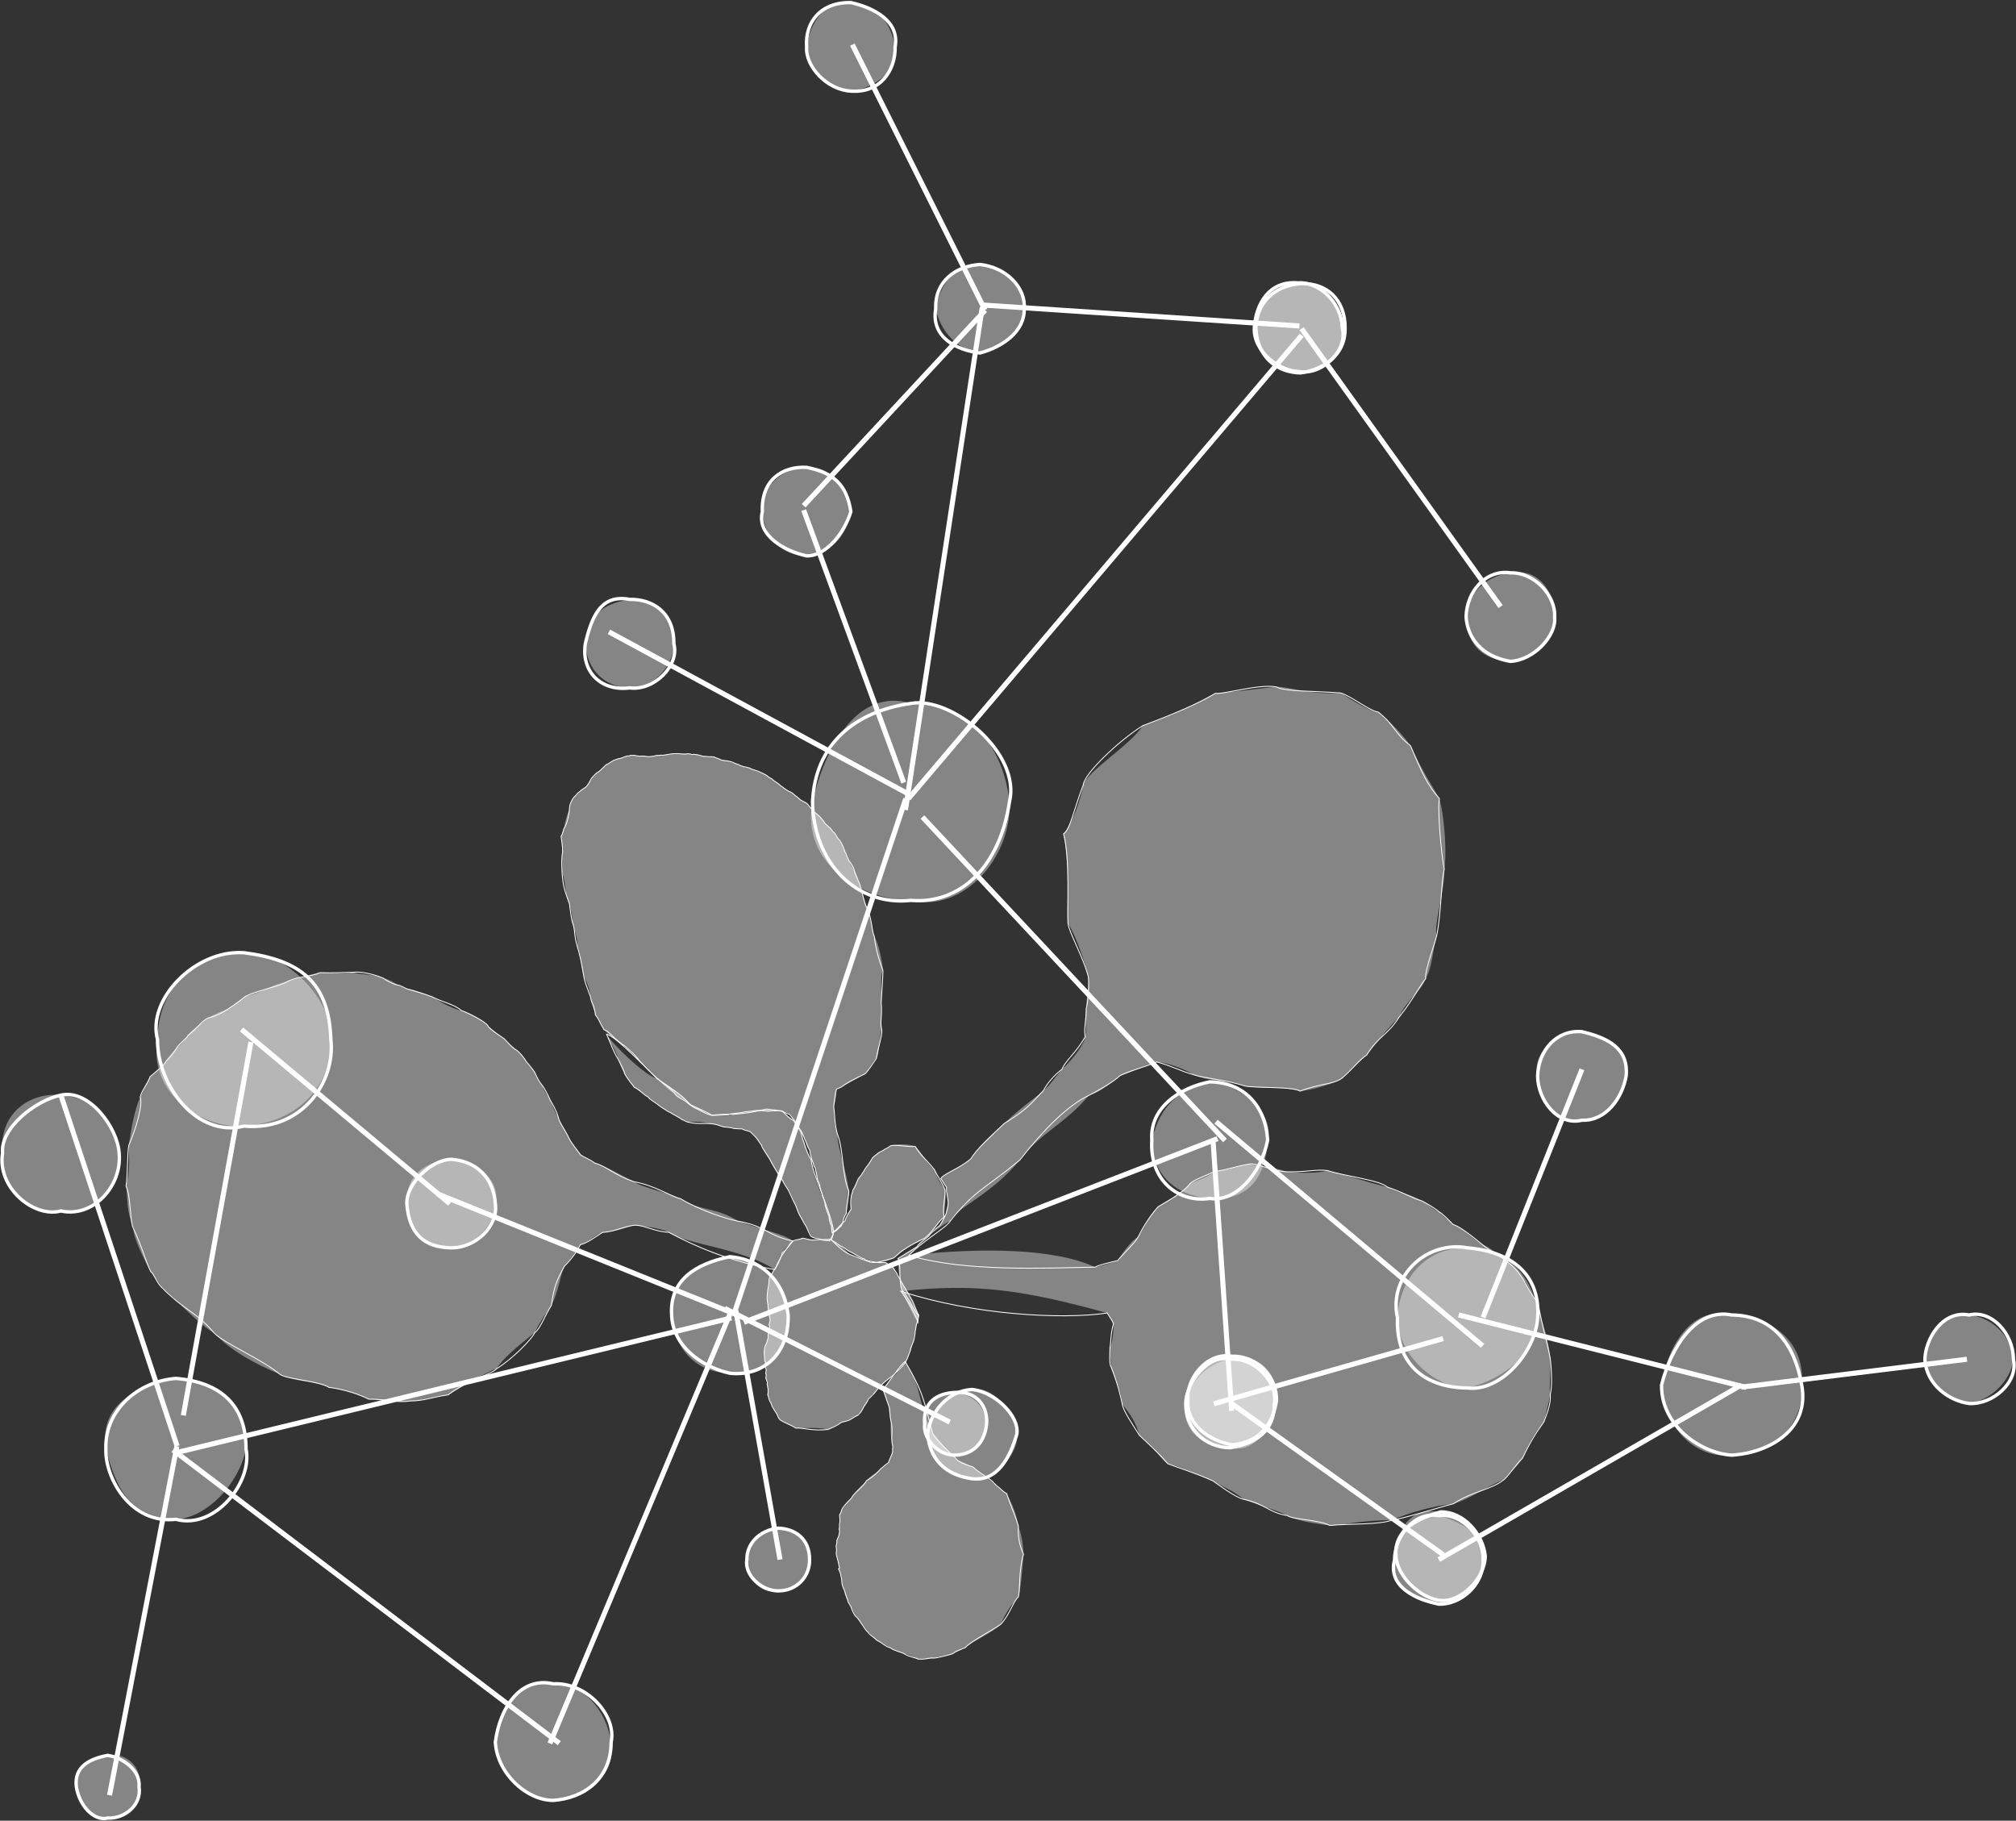 <svg width="2733" height="2468" xmlns="http://www.w3.org/2000/svg" xmlns:xlink="http://www.w3.org/1999/xlink" xml:space="preserve" overflow="hidden"><rect width="100%" height="100%" fill="#333333" stroke="none"/><defs><clipPath id="clip0"><rect x="855" y="4" width="2733" height="2468"/></clipPath></defs><g clip-path="url(#clip0)" transform="translate(-855 -4)"><path d="M2327.45 1371.64C2328.09 1350.96 2331.51 1345.22 2330.29 1327.68 2325.86 1308.97 2314.88 1275.03 2302.81 1255.64 2299.93 1242.61 2307.09 1190.93 2296.79 1134.32 2310.32 1117.58 2320.8 1084.42 2323.54 1067.87 2328.13 1050.23 2388.87 1012.81 2404.2 987.658 2429.74 978.701 2455.73 969.236 2502.62 943.855 2533.31 941.704 2573.07 935.669 2585.46 935.093 2600.7 934.151 2630.37 946.284 2672.7 943.331 2686.74 952.622 2715.9 970.627 2723.52 969.333 2738.19 980.728 2757.16 1000.42 2767.09 1014.72 2784.41 1051.56 2797.89 1071.59 2806.34 1086.47 2814.65 1117.69 2816.01 1166.69 2812.95 1182.49 2814.97 1205.88 2797.74 1259.45 2802.74 1271.95 2797.4 1292.32 2796.04 1317.26 2787.73 1330.54 2783.09 1346.62 2761.57 1359.43 2751.71 1382.81 2740.41 1393.69 2724.39 1412.28 2707.64 1434.29 2698.61 1442.27 2690.05 1449.97 2674.56 1465.33 2666.59 1471.73 2636.26 1481.48 2617.51 1483.07 2584.6 1474.89 2575.36 1481.06 2542.99 1476.18 2519.85 1466.11 2499.28 1472.21 2473.45 1460.98 2460.76 1452.81 2435.18 1443.88 2423.13 1443.37 2399.09 1451.2 2393.89 1455.61 2372.51 1462.83 2353.58 1477.61 2347.94 1483.4 2331.12 1488.89 2299.55 1526.98 2263.47 1540.93 2237.44 1576.62 2198.68 1623.75 2149.99 1642.09 2143.03 1659.34 2128.74 1665.73 2109.09 1683.39 2087.29 1705.64 2187.94 1694.64 2284.86 1696.34 2339.62 1721.65 2346.43 1720.56 2366.44 1714.6 2370.24 1712.65 2376.18 1703.16 2387.91 1686.37 2398.19 1680.24 2405.27 1670.33 2412.26 1652.23 2424.82 1639.9 2433.61 1632.57 2451.78 1625.92 2468.39 1608.24 2481.17 1603.1 2494.28 1598.48 2503.17 1591.41 2516.53 1591.52 2538.88 1582.93 2549.76 1581.88 2554.94 1585.14 2581.12 1585.1 2599.23 1592.38 2624.2 1594.97 2644.79 1593.76 2654.71 1590.74 2690.9 1599.81 2700.99 1604.48 2736.06 1613.22 2758.26 1624.26 2763.35 1620.65 2782.66 1631.9 2788.2 1632.84 2794.89 1642.47 2806.74 1647.3 2813.46 1655.23 2821.47 1659.13 2825 1663.88 2837.7 1667.6 2849.93 1682.62 2864.52 1690.99 2875.39 1694.41 2885.73 1705.34 2897.03 1713.46 2903.29 1716.28 2918.22 1732.63 2919.99 1738.18 2921.98 1747.28 2933.98 1762.52 2940.07 1771.09 2941.09 1775.7 2944.46 1786.14 2945.9 1798.1 2951.19 1809.66 2956.1 1835.28 2956.85 1847.13 2957.21 1869.76 2954.88 1885.1 2956.7 1893.88 2955.71 1900.39 2949.61 1925.25 2948.01 1931.45 2935.31 1946.85 2929.3 1956.87 2918.97 1980.78 2911.14 1993.63 2905.85 1994.52 2894.97 2008.74 2865.35 2022.18 2846.38 2036.33 2825.41 2042.39 2797.39 2045.39 2765.36 2054.42 2741.69 2064.68 2701.08 2064.34 2673.62 2071.9 2657.91 2071.82 2644.42 2070.62 2608.95 2064.93 2600.26 2058.43 2586.77 2051.31 2555.57 2042.68 2540.83 2036.32 2525.96 2023.73 2516.33 2021.88 2499.33 2011.44 2470.72 1999.7 2457.09 1992.76 2438.14 1988.16 2428.3 1982.33 2419.83 1965.25 2399.62 1949.63 2395.32 1934.53 2390.16 1924.37 2376.47 1907.65 2375.24 1887.57 2362.09 1863.54 2361.2 1856.78 2361.58 1854.1 2359.06 1836.5 2359.69 1831.61 2362.54 1826.78 2365.24 1805.67 2364.44 1798.48 2362.13 1796.37 2360.28 1788.73 2355.98 1783.83 2239.8 1751.85 2176.05 1743.36 2076.31 1754.3 2083.99 1765.38 2093.35 1789.07 2099.46 1796.28 2099.5 1794.35 2099.34 1789.79 2099.3 1786.6 2092.52 1769.93 2084.05 1761.06 2077.47 1752.54 2074.09 1735.01 2072.35 1724.41 2072.38 1709.9 2082.39 1704.02 2087.76 1698.53 2097.96 1694.05 2103.11 1688.15 2106.4 1685.48 2114.33 1679.17 2120.81 1675.46 2123.54 1670.24 2129.07 1665.23 2128.96 1663.06 2134.05 1655.59 2137.4 1649.58 2136.97 1646.96 2138.17 1642.07 2140.37 1635.92 2140.1 1626.11 2138.57 1617.07 2138.17 1613.32 2135.48 1608.69 2132.34 1602.62 2130.3 1601.58 2141.89 1590.14 2161.04 1585.45 2171.22 1574.7 2177 1564.16 2197 1542.85 2216.35 1526.94 2238.82 1504.93 2265.05 1487.48 2269.66 1482.06 2277.21 1477.04 2288.65 1459.89 2294.48 1453.62 2310.67 1438.86 2324.36 1419.93 2326.34 1409.18 2328.79 1397.18 2324.55 1381.19 2327.45 1371.64Z" fill="#FFFFFF" fill-rule="evenodd" fill-opacity="0.4"/><path d="M2327.45 1371.64C2330.4 1360.88 2331.79 1336.08 2330.29 1327.68 2323.15 1300.37 2303.88 1267.36 2302.81 1255.64 2301.47 1234.18 2305.84 1166.81 2296.79 1134.32 2305.69 1129.2 2311.64 1098.47 2323.54 1067.87 2324.8 1052.8 2371.21 1008.36 2404.2 987.658 2453.19 969.24 2480.44 956.914 2502.62 943.855 2513.58 945.646 2561.14 930.797 2585.46 935.093 2595.51 941.638 2636.83 940.487 2672.7 943.331 2688.45 948.67 2711.41 967.487 2723.52 969.333 2745.18 986.043 2746.55 999.62 2767.09 1014.72 2782.5 1051.13 2790.08 1068.66 2806.34 1086.47 2803.41 1099.46 2808.85 1163.93 2812.95 1182.49 2809.05 1194.97 2808.72 1242.96 2802.74 1271.95 2801.29 1279.96 2785.93 1320.48 2787.73 1330.54 2781.39 1337.66 2771.26 1358.16 2751.71 1382.81 2735.76 1407.56 2724.74 1407.37 2707.64 1434.29 2699.85 1438.58 2687.76 1454.09 2674.56 1465.33 2662.23 1474.48 2645.33 1472.21 2617.51 1483.07 2608.82 1476.7 2558.73 1479.19 2542.99 1476.18 2517.36 1467.87 2489.05 1465.83 2473.45 1460.98 2453.87 1455.27 2445.44 1449.7 2423.13 1443.37 2415.69 1447.91 2377.6 1457.98 2372.51 1462.83 2364.6 1470.47 2343.36 1482.54 2331.12 1488.89 2303.7 1501.62 2271.23 1533.42 2237.44 1576.62 2189.18 1616.15 2176.46 1617.54 2143.03 1659.34 2139.29 1667.2 2104.07 1687.45 2087.29 1705.64 2161.77 1728.38 2271.61 1722.84 2339.62 1721.65 2345.95 1718.14 2355.41 1716.58 2370.24 1712.65 2375.64 1705.8 2394.69 1688.01 2398.19 1680.24 2403.91 1668.56 2412.54 1653.97 2424.82 1639.9 2437.99 1632.13 2460.5 1619.72 2468.39 1608.24 2472.05 1604.54 2485.49 1599.02 2503.17 1591.41 2511.47 1591.75 2538.51 1582.69 2549.76 1581.88 2556.03 1579.9 2580.58 1591.52 2599.23 1592.38 2626.13 1593.17 2638.49 1588.63 2654.71 1590.74 2677.97 1598.44 2725.03 1603.49 2736.06 1613.22 2759.06 1620.81 2769.29 1628.23 2782.66 1631.9 2792.63 1637.03 2802.25 1643.33 2806.74 1647.3 2809.7 1648.15 2821.23 1660.03 2825 1663.88 2833.63 1666.23 2850.34 1679.35 2864.52 1690.99 2875.44 1700.59 2885.57 1704.5 2897.03 1713.46 2909.86 1723.18 2912.5 1727.13 2919.99 1738.18 2922.19 1743.32 2928.93 1755.45 2940.07 1771.09 2941.97 1778.27 2942.97 1788.74 2945.9 1798.1 2947.2 1806.46 2953.97 1829.88 2956.85 1847.13 2958.99 1867.34 2958.86 1886.83 2956.7 1893.88 2957.28 1904.43 2955.02 1913.45 2948.01 1931.45 2937.27 1946.63 2929.91 1957.47 2918.97 1980.78 2912.31 1986.31 2902.37 2001.67 2894.97 2008.74 2878.12 2023.4 2851.22 2025.15 2825.41 2042.39 2809.23 2046.31 2753.25 2063.73 2741.69 2064.68 2725.91 2071.03 2681.41 2069.32 2657.91 2071.82 2642.15 2063.81 2606.84 2063.81 2600.26 2058.43 2575.11 2054.48 2570.01 2042.45 2540.83 2036.32 2530.67 2034.62 2503.65 2014.34 2499.33 2011.44 2477.28 2001.27 2448.2 1992.22 2438.14 1988.16 2429.71 1977.99 2418.24 1967.09 2399.62 1949.63 2391.2 1935.86 2377.8 1916.95 2376.47 1907.65 2374.43 1898.09 2370.68 1880.79 2361.2 1856.78 2358.84 1853.98 2359.18 1840.55 2359.69 1831.61 2361.42 1820.19 2360.37 1813.21 2364.44 1798.48 2363.27 1794.06 2360.09 1790.9 2355.98 1783.83 2295.48 1792.99 2174.1 1786.44 2076.31 1754.3 2081.45 1760.25 2096.31 1785.86 2099.46 1796.28 2099.83 1793.22 2099.98 1788.54 2099.3 1786.6 2091.67 1777.92 2085.68 1759.84 2077.47 1752.54 2073.11 1738.09 2076.72 1715.5 2072.38 1709.9 2080.78 1704.5 2089.49 1699.71 2097.96 1694.05 2102.81 1687.11 2106.45 1686.66 2114.33 1679.17 2116.91 1675.43 2127.21 1666.48 2129.07 1665.23 2133.45 1658.63 2134.56 1655.86 2137.4 1649.58 2138.63 1645.82 2140.38 1638.91 2140.37 1635.92 2141.34 1632.87 2137.36 1619.25 2138.17 1613.32 2133.92 1608.1 2133.11 1604.62 2130.3 1601.58 2134.17 1594.96 2154.76 1588.66 2171.22 1574.7 2179.52 1560.73 2198.15 1544.69 2216.35 1526.94 2245.78 1508.79 2250.38 1502.87 2269.66 1482.06 2273.73 1474.21 2283.21 1461.89 2294.48 1453.62 2300.59 1440.06 2313.42 1431.76 2326.34 1409.18 2323.45 1401.78 2328.38 1381.04 2327.45 1371.64Z" stroke="#FFFFFF" stroke-width="1.146" stroke-miterlimit="8" fill="none" fill-rule="evenodd"/><path d="M2005.63 1617.86 2005.63 1617.86C2003.91 1596 1988.89 1554.73 1990.6 1542.26 1984.87 1523.81 1986.56 1520.52 1985.22 1504.02 1987.66 1498.34 1988.93 1487.3 1989.05 1480.34 1990.41 1480.46 1993.35 1477.89 1997.14 1476.47 2006.74 1471.66 2022.51 1462.6 2027.9 1459.5 2033.68 1453.48 2039.17 1440.48 2043.01 1438.85 2047.34 1433.87 2046.91 1412.4 2050.18 1398.94 2049.72 1385.51 2049.75 1370.77 2049.59 1363.5 2050.93 1357.93 2047.61 1325.42 2051.87 1319.25 2051.52 1308.84 2045.94 1282.05 2040.13 1272.75 2038.51 1268.97 2035.8 1249.25 2030.49 1235.39 2024.42 1217.17 2020.9 1202.67 2018.36 1197.86 2017.29 1194.74 2015.03 1184.76 2012.83 1182.77 2009.57 1178.54 2008.33 1176.79 2005.94 1170.85 2003.17 1164.33 2004.16 1166.95 2002.75 1163.94 2002.68 1163.31 2001.75 1162.05 2001.28 1160.02 2001.27 1158.73 1999.7 1154.43 1997.31 1150.39 1996.15 1147.67 1992.75 1143.75 1990.52 1140 1989.59 1137.8 1986.26 1133.72 1985.1 1131.99 1983.51 1130.48 1981.36 1126.62 1980.12 1126.12 1978.91 1125.5 1976.29 1122.24 1973.61 1120.34 1971.99 1117.95 1970.38 1115.08 1969.57 1114.73 1967.31 1112.32 1964.61 1109.09 1963.65 1108.6 1961.38 1106.85 1960.34 1106.06 1959.1 1104.86L1959.1 1104.86C1957.07 1102.52 1956.19 1102.22 1954.81 1100.19 1953.5 1099.82 1949.98 1094.34 1947.86 1092.28 1946.12 1091.01 1945.01 1091.36 1943.41 1090.07 1942.07 1088.66 1938.88 1086.84 1936.64 1085.24 1936.09 1083.91 1933.03 1082.4 1930.47 1080.05 1926.07 1078.37 1924.24 1075.9 1922.16 1075.31 1920.55 1073.85 1918.24 1072.33 1916.68 1071.32 1915.42 1070.9 1913.32 1069.06 1912.82 1068.77 1911.2 1066.98 1908.48 1064.64 1905.71 1063.34 1905.18 1062.71 1902.18 1060.69 1901.17 1059.6L1901.17 1059.6C1900.51 1058.38 1895.39 1056.11 1894.74 1055.36 1894.42 1054.93 1892.67 1053.89 1891.23 1053.41 1889.37 1052.63 1886.91 1051.06 1885.84 1050.96 1884.31 1050.89 1881.38 1049.27 1877.63 1047.75 1875.04 1046.89 1874.16 1045.59 1871.3 1045.05 1870.35 1045.5 1866.58 1044.57 1863.18 1043.37 1860.98 1042.14 1859.7 1041.65 1858.13 1041.52 1854.84 1040.43 1853.79 1039.99 1850.86 1038.56 1846.72 1038.15 1843.47 1035.37 1841.11 1035.44 1837.07 1034.11 1833.54 1034.14 1832.39 1034.12 1828.53 1031.49 1825.22 1031.57 1823.83 1030.31 1822.47 1029.82 1820.6 1029.85 1817.94 1029.74 1814.85 1029.31 1811.62 1029.95 1810.5 1029.26 1806.15 1028.2 1804.51 1028.51 1800.5 1027.08 1794.73 1026.52 1796.08 1025.32 1794.01 1026.86 1791.9 1026.38 1789.9 1025.58 1787.77 1025.69 1785.9 1025.5 1782.56 1025.1 1779.15 1025.9 1776.96 1026.45 1773.04 1026.47 1768.64 1025.6 1764.78 1026.47 1760.42 1027.11 1757.63 1027.19 1756.98 1026.98 1752.26 1027.32 1751.48 1027.56 1749.99 1027.55 1746.9 1027.97 1745.33 1027.93 1742.94 1028.82 1739.98 1028.88 1738.93 1029.24 1735.76 1029.63 1729.52 1028.73 1728.43 1028.94 1727.67 1028.98 1722.38 1029.16 1721.34 1029.06 1720.25 1028.32 1715.88 1027.86 1715.1 1027.89 1708.43 1028.62 1710.86 1027.27 1708.36 1028.6 1707.01 1028.51 1706.23 1029.01 1705.28 1028.79 1700.57 1030.56 1696.65 1031.05 1695.31 1032.16 1692.04 1032.4 1690.87 1034.11 1687.12 1034.51 1682.65 1037.48 1681.77 1038.55 1676.98 1040.36 1676.8 1040.61 1675.73 1041.45 1674.94 1042.33 1673.19 1043.71 1671.24 1046.11 1668.82 1048.25 1666.11 1050.09 1663.78 1051.32 1663.2 1052.29 1661.41 1055.38 1657.01 1058.54 1655.97 1060.44 1655 1062.35 1651.95 1067.78 1649.78 1070.37 1646.42 1072.71 1641.78 1075.53 1640.93 1077.07 1639.06 1079.1 1636.24 1081.58 1632.77 1084.97 1631.47 1086.97 1630.69 1088.11 1629.12 1091.05 1628.58 1094.79 1626.85 1097.19 1626.95 1101.05 1624.84 1104.9 1621.25 1115.72 1619.29 1127.73 1617.6 1129.65 1617.35 1135.5 1615.58 1137.82 1617.64 1143.43 1616.78 1151.23 1617.31 1161.47 1616.37 1167.29 1618.27 1175.61 1616.9 1185.56 1622.39 1201.18 1620.93 1219.37 1626.92 1229.07 1630.27 1240.73 1631.21 1247.86 1630.87 1253.82 1632.77 1262.78 1638.08 1273.56 1637.86 1287.95 1642.69 1295.24 1641.72 1311.37 1646.4 1327.54 1653.57 1340.92 1654.14 1346.23 1656.37 1359.95 1656.75 1365.46 1661.51 1376.2 1662.18 1379.65 1667.35 1386.24 1669.74 1392.79 1673.88 1399.93 1678.62 1405.64 1695.2 1418.15 1702.68 1422.26 1710.22 1427.5 1719.32 1440.54 1722.76 1443.27 1729.16 1445.99 1735.02 1454.99 1744.37 1464.18 1752.82 1474.4 1765.69 1484.36 1770.78 1487.89 1778.17 1493.58 1783.79 1494.77 1786.55 1498.67 1791.88 1502.63 1794.48 1503.79 1800.33 1507.4 1805.6 1510.04 1812.66 1511.69 1820.27 1515.77 1830.92 1514.49 1837.29 1514.95 1842.13 1515.08 1850.67 1514.11 1856.52 1513.73 1861.68 1511.74 1867.83 1511.09 1865.36 1510.95 1869.02 1510.69 1874.73 1509.79 1881.41 1510.78 1884.98 1509.42 1890.33 1508.88 1893.86 1510.58 1898.9 1510.13 1905.99 1508.81 1911.4 1509.97 1913.68 1509.55 1918.84 1511.43 1924.13 1513.05 1925.4 1514.7 1930.71 1519.8 1934.31 1526.38 1936.14 1529.18 1937.13 1531.06 1938.21 1533.65 1939.24 1534.54 1941.36 1542.04 1947.81 1548.92 1947.69 1551.93 1950.08 1560.14 1949.11 1555.7 1953.04 1563.95 1954.03 1566.86 1953.59 1571.17 1955.22 1574.61 1956.06 1576.72 1957.15 1579.84 1957.81 1581.86 1958.15 1582.49 1957.95 1583.39 1958.25 1583.99 1958.77 1585.08 1959.47 1586.17 1960.31 1587.57 1960.72 1591.68 1961.15 1597.02 1962.59 1599.77 1964.94 1606.6 1963.73 1604.47 1965.53 1607.62 1966.96 1610.66 1966.88 1612.28 1967.62 1616.75 1968.45 1619.18 1969.5 1621.11 1969.52 1622.8 1970.16 1625.77 1970.43 1627.31 1971.43 1628.86 1972.2 1630.91 1972.75 1632.88 1973.34 1634.91 1973.57 1635.91 1973.52 1637.99 1973.52 1637.99 1974.21 1639.06 1975.49 1644.79 1976.21 1646.77 1976.69 1647.63 1978.25 1650.55 1978.71 1652.48 1979.28 1654.86 1979.16 1657.12 1979.33 1657.69 1981.43 1664.26 1980.12 1661.8 1982.27 1665.53 1982.27 1666.42 1982.25 1667.1 1982.11 1668.01 1982.01 1670.17 1982.63 1673.25 1983.17 1675.35 1985.25 1674.68 1986.28 1674.09 1988.53 1672.25 1990.62 1670.81 1993.29 1668.89 1995.25 1665.99 1996.35 1664.12 1997.41 1661.61 1997.71 1660.6 1997.78 1659.64 1998.47 1658.2 1998.97 1655.89 1999.7 1653.1 2000.9 1650.45 2002.52 1648.28 2004.85 1637.93 2004.11 1629.38 2005.63 1617.86Z" fill="#FFFFFF" fill-rule="evenodd" fill-opacity="0.4"/><path d="M2005.63 1617.86 2005.63 1617.86C1996.92 1601 1998.46 1561.81 1990.6 1542.26 1986.1 1528.09 1986.81 1514.47 1985.22 1504.02 1985.68 1501.19 1987.36 1484.1 1989.05 1480.34 1992.26 1479.09 1996.52 1477.27 1997.14 1476.47 2004.53 1470.93 2013.98 1466.3 2027.9 1459.5 2032.84 1454.56 2039.54 1443.89 2043.01 1438.85 2045.71 1421.2 2051.97 1406.35 2050.18 1398.94 2047.61 1390.26 2051.31 1380.72 2049.59 1363.5 2049.78 1356.82 2052.38 1324.32 2051.87 1319.25 2046.58 1305.44 2042.03 1289.88 2040.13 1272.75 2036.96 1268.19 2037.32 1249.53 2030.49 1235.39 2025.7 1227.4 2022 1202.23 2018.36 1197.86 2017.38 1193.11 2013.44 1187.81 2012.83 1182.77 2012.38 1180.32 2008.85 1174.04 2005.94 1170.85 2002.94 1163.93 2004.12 1166.91 2002.75 1163.94 2002.42 1162.05 2001.88 1160.99 2001.28 1160.02 1999.79 1158.61 1998.46 1151.06 1997.31 1150.39 1995.25 1145.67 1994.4 1144.11 1990.52 1140 1988.35 1135.86 1986.87 1133.21 1985.1 1131.99 1983.53 1131.2 1982.13 1128 1980.12 1126.12 1978.69 1125.4 1974.55 1121.02 1973.61 1120.34 1971.76 1117.61 1971.17 1116.38 1969.57 1114.73 1967.61 1112.69 1966.44 1110.57 1963.65 1108.6 1962.2 1107.03 1960.83 1106.06 1959.1 1104.86L1959.1 1104.86C1956.87 1102.73 1956.16 1100.89 1954.81 1100.19 1952.86 1098.41 1951.18 1094.73 1947.86 1092.28 1946.27 1091.87 1944.12 1090.13 1943.41 1090.07 1940.84 1089.14 1938.42 1086.96 1936.64 1085.24 1935.66 1083.85 1932.51 1082.59 1930.47 1080.05 1927.29 1077.36 1924.94 1077.22 1922.16 1075.31 1919.52 1073.63 1917.11 1072.14 1916.68 1071.32 1916.08 1070.78 1914.36 1070.01 1912.82 1068.77 1911.64 1067.05 1909.09 1065.77 1905.71 1063.34 1904.94 1063.06 1901.86 1060.39 1901.17 1059.6L1901.17 1059.6C1899.85 1059.3 1896.78 1057.3 1894.74 1055.36 1893.79 1054.42 1892.39 1054.33 1891.23 1053.41 1889.57 1052.55 1888.04 1051.47 1885.84 1050.96 1884.56 1049.69 1878.96 1048.31 1877.63 1047.75 1874.45 1046.89 1872.56 1046.22 1871.3 1045.05 1870.11 1045.04 1865.97 1043.23 1863.18 1043.37 1861.49 1042.39 1860.21 1042.5 1858.13 1041.52 1857.27 1040.5 1854.44 1039.91 1850.86 1038.56 1848.57 1036.95 1843.61 1035.81 1841.11 1035.44 1837.22 1035.15 1835.81 1034.82 1832.39 1034.12 1830.43 1032.4 1825.32 1031.74 1823.83 1030.31 1822.51 1030.2 1819.87 1029.44 1817.94 1029.74 1816.47 1030.03 1811.86 1029.14 1810.5 1029.26 1808.04 1029.59 1802.03 1027.17 1800.5 1027.08 1794.15 1026.65 1796.35 1025.92 1794.01 1026.86 1792.76 1026.87 1790.83 1025.77 1787.77 1025.69 1783.63 1026.45 1782.08 1026.33 1779.15 1025.9 1777.95 1025.8 1771.1 1025.31 1768.64 1025.6 1764.22 1025.87 1762.52 1026.42 1757.63 1027.19 1755.2 1027.56 1752.84 1027.99 1751.48 1027.56 1749.82 1027.71 1748.33 1028.15 1745.33 1027.93 1742.44 1028.86 1740.7 1028.97 1738.93 1029.24 1734.92 1029.88 1732.86 1029.96 1728.43 1028.94 1726.33 1029.01 1723.98 1028.78 1721.34 1029.06 1720.39 1028.57 1717.97 1028.78 1715.1 1027.89 1708.77 1028.34 1710.93 1026.89 1708.36 1028.6 1707.43 1028.58 1706.29 1028.62 1705.28 1028.79 1701.2 1029.66 1698.43 1031.69 1695.31 1032.16 1692.8 1032.15 1689.96 1033.87 1687.12 1034.51 1683.3 1036.52 1679.02 1040.14 1676.98 1040.36 1676.08 1041.21 1675.82 1041.4 1674.94 1042.33 1673.01 1044.35 1669.92 1046.86 1668.82 1048.25 1666.92 1050.22 1664.57 1051.03 1663.2 1052.29 1662 1053.19 1656.67 1058.78 1655.97 1060.44 1654.12 1065 1651.04 1068.55 1649.78 1070.37 1647.07 1072.76 1644.22 1073.5 1640.93 1077.07 1638.06 1078.45 1634.21 1083.95 1632.77 1084.97 1630.6 1087.45 1629.76 1090.51 1629.12 1091.05 1627.35 1095.53 1627.13 1096.87 1626.95 1101.05 1625.83 1113.96 1621.7 1124.4 1619.29 1127.73 1618.9 1129.47 1617.51 1134.74 1615.58 1137.82 1617.32 1148.16 1618.37 1158.94 1617.31 1161.47 1616.5 1165.23 1616.25 1173.56 1616.9 1185.56 1618.23 1207.05 1621.25 1212.83 1626.92 1229.07 1628.36 1239.05 1629.08 1247.18 1630.87 1253.82 1635.26 1265.41 1632.74 1271.58 1637.86 1287.95 1640.98 1297.43 1644.19 1313.5 1646.4 1327.54 1649.02 1341.2 1656.28 1354.19 1656.37 1359.95 1660.64 1369.02 1661.89 1375.29 1662.18 1379.65 1668.3 1387.91 1667.77 1390.02 1673.88 1399.93 1680.03 1400.7 1687.11 1412.63 1702.68 1422.26 1705.5 1425.57 1715.67 1432.31 1722.76 1443.27 1727.28 1446.28 1736.59 1458.35 1744.37 1464.18 1753.31 1472.26 1769.6 1483.54 1770.78 1487.89 1773.87 1491.8 1781.98 1494.67 1786.55 1498.67 1790.73 1502.17 1794.96 1505.34 1800.33 1507.4 1809.31 1512.05 1814.97 1515.26 1820.27 1515.77 1824.36 1516.18 1835.77 1515.17 1842.13 1515.08 1846.38 1512.7 1855.94 1513.5 1861.68 1511.74 1868.01 1510.73 1865.49 1510.89 1869.02 1510.69 1874.6 1510.45 1880.09 1508.58 1884.98 1509.42 1888.56 1509.19 1894.1 1510.77 1898.9 1510.13 1903.88 1509.55 1910.05 1509.84 1913.68 1509.55 1916.54 1510.37 1921.26 1513.65 1925.4 1514.7 1927.81 1517.96 1932.69 1523.06 1936.14 1529.18 1936.33 1530.01 1938.91 1533.59 1939.24 1534.54 1943.35 1539.36 1945.29 1547.79 1947.69 1551.93 1950.96 1560.59 1948.9 1556.43 1953.04 1563.95 1952.67 1566.03 1954.64 1572.31 1955.22 1574.61 1955.65 1576.91 1957.12 1579.19 1957.81 1581.86 1957.98 1582.6 1957.97 1583.26 1958.25 1583.99 1958.8 1585.3 1959.63 1586.24 1960.31 1587.57 1960.05 1589.55 1962.76 1596.4 1962.59 1599.77 1964.34 1606.52 1963.4 1604.04 1965.53 1607.62 1966.67 1611.55 1966.4 1612.68 1967.62 1616.75 1967.37 1617.77 1969.64 1621.69 1969.52 1622.8 1969.52 1624.53 1970.05 1625.98 1971.43 1628.86 1971.96 1630.51 1972.85 1633.06 1973.34 1634.91 1973.56 1635.91 1973.52 1637.99 1973.52 1637.99 1974.7 1641.1 1976.09 1645.34 1976.21 1646.77 1977.48 1648.41 1977.96 1651.47 1978.71 1652.48 1979.1 1654.46 1979.23 1655.36 1979.33 1657.69 1981.21 1664.1 1979.97 1661.98 1982.27 1665.53 1982.23 1665.99 1982.21 1667.57 1982.11 1668.01 1983.08 1670.84 1982.19 1673.18 1983.17 1675.35 1985.53 1674.17 1987.57 1672.57 1988.53 1672.25 1990.56 1670.85 1992.17 1667.94 1995.25 1665.99 1996.63 1663.78 1996.66 1663.14 1997.71 1660.6 1997.95 1659.7 1998.44 1656.49 1998.97 1655.89 1998.89 1654.59 2001.06 1650.44 2002.52 1648.28 2001.01 1644.35 2006.3 1624.38 2005.63 1617.86Z" stroke="#FFFFFF" stroke-width="1.146" stroke-miterlimit="8" fill="none" fill-rule="evenodd"/><path d="M1677.33 1405.89C1678.32 1412.13 1691.58 1429.38 1692.94 1439.81 1695.14 1444.86 1697.56 1453.96 1701.48 1458.74 1706.45 1467.94 1708.38 1470.09 1714.97 1477.98 1720.06 1482.81 1727.48 1486.02 1728.51 1487.65 1730.06 1488.68 1732.42 1489.79 1733.65 1491.05 1734.61 1493.27 1747.55 1499.87 1748.22 1502.51 1753.31 1504.96 1753.19 1506.47 1758.49 1509.3 1759.3 1509.88 1763.73 1511.39 1765.52 1513.2 1768.42 1514.47 1770.37 1515.85 1773.82 1517.94 1775.6 1519.52 1777.07 1520.57 1778.96 1521.33 1783.45 1522.54 1784.08 1522.88 1787.52 1525.14 1804.31 1523.48 1810 1525.67 1825.96 1528.38 1829.73 1530.52 1833.76 1531.62 1835.71 1531.5 1837.25 1531.75 1844.4 1531.89 1849.73 1533.74 1855.35 1532.98 1858.48 1533.77 1861.18 1534.29 1862.73 1535.54 1868.44 1536.76 1872.21 1538.26 1877.76 1543.68 1878.89 1545.74 1883.46 1550.85 1884.36 1551.28 1886.33 1555.7 1887.15 1555.87 1891.11 1565.2 1897.43 1575.07 1899.89 1577.93 1900.61 1582.46 1907.66 1590.91 1910.91 1597.01 1914.41 1602.66 1918.97 1607.49 1921.49 1613.96 1925.85 1618.36 1928.57 1626.13 1932.69 1636.12 1935.15 1641.56 1937.55 1649.93 1939.16 1651.46 1939.14 1653.63 1946.39 1662.87 1948.11 1666.97 1948.83 1668.83 1953.56 1675.57 1955.09 1680.43 1958.33 1681.69 1967.98 1684.26 1969.54 1684.81 1973.62 1685.75 1977.09 1684.88 1979.8 1686.04 1982.21 1682.84 1982.92 1679.88 1983.95 1678.08 1984.37 1676.88 1984.92 1674.48 1985.21 1673.38 1983.18 1650.17 1959.24 1611.75 1954.71 1576.49 1948.12 1566.64 1946.29 1551.49 1943.14 1548.19 1943.11 1546.16 1942.07 1543.21 1941.49 1541.19 1940.13 1537.09 1932.01 1528.08 1931.16 1523.3 1926.51 1518.04 1921.95 1517.3 1915.9 1510.65 1907.78 1510.7 1896.68 1508.05 1894.11 1507.33 1877.93 1510.06 1853.43 1511.44 1848.28 1514.71 1844.77 1517.36 1828.84 1515.65 1820.27 1515.77 1809.52 1511.37 1797.52 1504.04 1790.06 1500.62 1779.35 1486.81 1763.13 1477.48 1745.41 1465.97 1730.22 1462.88 1683.16 1417.49 1677.33 1405.89Z" fill="#FFFFFF" fill-rule="evenodd" fill-opacity="0.4"/><path d="M1677.33 1405.89C1684.44 1422.1 1686.01 1428.47 1692.94 1439.81 1695.94 1445.76 1701.71 1456 1701.48 1458.74 1705.83 1467.25 1712.59 1474.41 1714.97 1477.98 1720.98 1480.52 1723.96 1484.14 1728.51 1487.65 1730.16 1489.37 1732.9 1490.3 1733.65 1491.05 1736.02 1494.85 1743.27 1498.04 1748.22 1502.51 1750.31 1503.88 1753.63 1506.4 1758.49 1509.3 1760.93 1511.34 1763.85 1511.69 1765.52 1513.2 1768.27 1515.15 1771.64 1516.39 1773.82 1517.94 1776.05 1519.08 1778.37 1520.36 1778.96 1521.33 1782.67 1522.66 1785.19 1524.51 1787.52 1525.14 1804.76 1528.94 1811.33 1525.2 1825.96 1528.38 1828.94 1529.03 1834.32 1531.23 1835.71 1531.5 1841.27 1532.32 1846.33 1532.24 1849.73 1533.74 1855.42 1534.18 1858.74 1534.24 1861.18 1534.29 1862.06 1535.69 1869.5 1536.9 1872.21 1538.26 1878.05 1543.93 1879.67 1545.07 1883.46 1550.85 1884.38 1551.97 1885.53 1554.5 1887.15 1555.87 1887.68 1560.44 1897.57 1572.27 1899.89 1577.93 1903.67 1585.19 1908.37 1592.23 1910.91 1597.01 1914.02 1599.82 1918.23 1609.44 1921.49 1613.96 1924.12 1616.47 1929.59 1630.95 1932.69 1636.12 1935.03 1640.32 1936.74 1647.52 1939.16 1651.46 1940.83 1653.52 1943.73 1660.38 1948.11 1666.97 1950.92 1673.09 1952.88 1678.76 1955.09 1680.43 1961.82 1683.87 1963.07 1682.01 1969.54 1684.81 1970.68 1685.5 1977.26 1685.64 1979.8 1686.04 1980.6 1683.47 1983.4 1679.73 1983.95 1678.08 1984.69 1676.04 1985.18 1675.08 1985.21 1673.38 1980.5 1643.32 1956.37 1595.86 1954.71 1576.49 1946.95 1563.58 1944.94 1551.15 1943.14 1548.19 1942.58 1546.48 1941.7 1542.22 1941.49 1541.19 1939.75 1535.07 1932.1 1526.1 1931.16 1523.3 1923.34 1518.62 1922.57 1516.86 1915.9 1510.65 1910.53 1509.12 1900.98 1508.1 1894.11 1507.33 1875.26 1511.92 1868.71 1512.79 1848.28 1514.71 1844.02 1514.18 1829.98 1514.39 1820.27 1515.77 1809.01 1509.07 1792.83 1502.95 1790.06 1500.62 1778.92 1487.59 1764.78 1479.26 1745.41 1465.97 1734.16 1455.11 1689.36 1408.02 1677.33 1405.89Z" stroke="#FFFFFF" stroke-width="1.146" stroke-miterlimit="8" fill="none" fill-rule="evenodd"/><path d="M1929.84 1686.26C1918.56 1677.18 1890.49 1671.51 1856.35 1659.52 1825.21 1639.87 1803.4 1645.85 1777.39 1628.78 1761.55 1620.79 1724.86 1613.81 1714.94 1606 1690.61 1594.25 1681.56 1586.93 1661.28 1580.53 1653.92 1576.43 1650.19 1574.73 1642.1 1569.34 1634.17 1555.66 1631.15 1556.6 1624.47 1542.95 1621.86 1536.64 1612.3 1521.53 1611.89 1518.41 1606.87 1511.48 1604.04 1502.19 1600.94 1495.31 1597.08 1488.64 1593.4 1484.86 1590.52 1475.88 1586.5 1472.05 1581.28 1463.15 1579.85 1457.4 1579.77 1454.83 1570.96 1448.83 1567.83 1442.08 1565.69 1438.13 1559.76 1431.14 1555.55 1427.7 1551.9 1423.8 1539.5 1415.21 1538.57 1412.06 1529.15 1405.84 1524.96 1401.13 1516.54 1394.57 1509.12 1386.17 1493.46 1377.82 1480.75 1373.89 1466.21 1371.34 1444.57 1357.69 1440.44 1355.02 1432.66 1352.09 1413.01 1343.76 1408.37 1344.91 1404.48 1344.06 1401.03 1342.8 1395.71 1339.5 1387.49 1335.14 1383.67 1332.08 1374.14 1329.69 1363.17 1324.24 1339.49 1325.25 1333.88 1321.93 1321.16 1324.98 1298.67 1322.31 1288.87 1322.47 1274.44 1324.79 1261.56 1329.98 1245.45 1334.02 1218.07 1340.24 1214.28 1348.75 1187.47 1354.78 1184.72 1358.51 1175.62 1361.72 1166.78 1369.9 1161.31 1372.88 1140.38 1380.48 1136.78 1384.04 1123.21 1395.13 1112.18 1401.83 1109.82 1407.56 1105.33 1413.65 1103.12 1417.89 1094.77 1424.2 1093.26 1426.13 1080.62 1438.81 1080.42 1442.03 1077.28 1446.29 1065.21 1458.99 1058.56 1463.39 1050.8 1476.68 1050.29 1481.7 1045.11 1491.04 1037.32 1508.04 1032.32 1536.72 1029.6 1556.44 1030.03 1577.7 1031.31 1590.4 1025.83 1611.89 1028.7 1634.87 1026.11 1643.08 1035.74 1668.98 1036.01 1682.74 1049.68 1709.9 1059.31 1727.72 1062.47 1731.7 1069.7 1741.36 1073.84 1748.75 1097.14 1768.75 1124.65 1799.1 1145.78 1811.37 1167 1834.69 1202.24 1853.46 1234.25 1866.83 1262.27 1879.65 1270.1 1872.4 1301.03 1884.73 1315.56 1885.7 1345.54 1895.56 1354.73 1900.63 1365.68 1901.07 1398.29 1906.62 1412.56 1903.02 1421.47 1904.48 1445.12 1896 1462.66 1894.77 1471.24 1890.17 1520.11 1860.61 1528.09 1859.38 1540.12 1840.54 1569.79 1819.04 1580.06 1810.29 1588.44 1792.64 1598.82 1779.83 1602.53 1773.47 1611.95 1755.94 1615.05 1729.95 1620.31 1720.27 1630.18 1708.77 1634.08 1703.78 1641.7 1691.22 1656.9 1685.69 1660.21 1678.39 1671.86 1674.6 1690.12 1672.89 1700.01 1669.78 1713.24 1665.02 1722.46 1665.14 1750.42 1668.54 1761.62 1674.46 1785.03 1690.84 1861.46 1696.11 1905.33 1725.06 1909.09 1719.87 1911.22 1708.91 1915.39 1702.56 1920.27 1694.71 1927.92 1688.52 1929.84 1686.26Z" fill="#FFFFFF" fill-rule="evenodd" fill-opacity="0.4"/><path d="M1929.84 1686.26C1894.13 1678.47 1894.03 1666.31 1856.35 1659.52 1843.16 1657.21 1805.84 1645.94 1777.39 1628.78 1764.91 1626.21 1742.54 1610.73 1714.94 1606 1687.38 1596.79 1676.61 1584.57 1661.28 1580.53 1652.57 1574.2 1647.67 1573.5 1642.1 1569.34 1637.73 1563.87 1627.72 1551.28 1624.47 1542.95 1619.02 1532.65 1613.13 1525.34 1611.89 1518.41 1609.62 1509.82 1602.49 1497.76 1600.94 1495.31 1598.57 1489.46 1592.46 1478.04 1590.52 1475.88 1585.55 1469.78 1583.78 1466.11 1579.85 1457.4 1575.38 1450.74 1569.45 1444.46 1567.83 1442.08 1566.01 1438.44 1559.55 1430.58 1555.55 1427.7 1549.4 1424.57 1541.44 1414.94 1538.57 1412.06 1532.18 1407.41 1517.77 1398.56 1516.54 1394.57 1513.53 1388.94 1488.5 1376.37 1480.75 1373.89 1470.08 1364.84 1453.34 1362.11 1440.44 1355.02 1425.43 1349.61 1419.5 1348.42 1408.37 1344.91 1405.79 1344.71 1400.5 1340.9 1395.71 1339.5 1391.29 1339.4 1380.4 1334.55 1374.14 1329.69 1360.36 1324.01 1342.66 1320.69 1333.88 1321.93 1318.29 1322.14 1310.09 1323.07 1288.87 1322.47 1273.52 1329.04 1263.36 1326.22 1245.45 1334.02 1235.4 1340.88 1203.88 1346.33 1187.47 1354.78 1184.82 1356.92 1173.74 1365.9 1166.78 1369.9 1158.01 1376.93 1142.46 1383.26 1136.78 1384.04 1127.44 1388.62 1123.71 1397.04 1109.82 1407.56 1108.7 1411.19 1097.94 1418.61 1094.77 1424.2 1088.9 1432.63 1086.04 1437.29 1080.42 1442.03 1077.8 1448.05 1065.41 1457.3 1058.56 1463.39 1054.2 1474.99 1047.35 1481.49 1045.11 1491.04 1048.81 1501.51 1039.72 1533.64 1029.6 1556.44 1027.59 1564.64 1028.15 1599.74 1025.83 1611.89 1032.09 1622.33 1031.24 1661.12 1035.74 1668.98 1049.05 1697.55 1051.28 1710.97 1059.31 1727.72 1063.5 1730.43 1067.84 1743.34 1073.84 1748.75 1106.11 1781.78 1119.03 1780.03 1145.78 1811.37 1158.46 1824.46 1212.63 1848.13 1234.25 1866.83 1242.37 1873.48 1289.79 1876.42 1301.03 1884.73 1308.13 1885.37 1334.32 1890.03 1354.73 1900.63 1380.23 1900.28 1389.71 1906 1412.56 1903.02 1431.24 1902.72 1440.06 1898.02 1462.66 1894.77 1487.45 1875.05 1522.33 1866.81 1528.09 1859.38 1550.2 1845.97 1576.24 1818.83 1580.06 1810.29 1587.16 1805.72 1593.49 1787.64 1602.53 1773.47 1606.11 1748.45 1608.76 1740.99 1620.31 1720.27 1628.2 1712.74 1638.03 1699.74 1641.7 1691.22 1651.58 1689.03 1661.21 1681.1 1671.86 1674.6 1689.08 1673.29 1694.3 1668.58 1713.24 1665.02 1726.61 1663.44 1741.82 1673.72 1761.62 1674.46 1800.02 1694.71 1842.18 1712.93 1905.33 1725.06 1909.83 1714.22 1915.05 1707 1915.39 1702.56 1919.53 1699.44 1924.62 1693.38 1929.84 1686.26Z" stroke="#FFFFFF" stroke-width="1.146" stroke-miterlimit="8" fill="none" fill-rule="evenodd"/><path d="M2082.16 1849.56C2107.1 1889.89 2097.2 1901.02 2119.49 1947.27 2127.19 1953.38 2143.53 1978.59 2153.13 1983.5 2160.56 1985.11 2166.61 1989.91 2174.35 1992.72 2183.1 2002 2195.16 2008.05 2205.12 2017.09 2208.4 2020.65 2217.88 2027.72 2219.69 2028.56 2225.25 2039.68 2231.68 2050.71 2235.6 2072.64 2238.55 2081.03 2241.82 2092.01 2242.52 2110.79 2241.13 2131.93 2238.4 2160.8 2235.52 2168.89 2222.8 2181.66 2213.52 2200.56 2212.11 2205.47 2199.38 2218.49 2169.84 2230.5 2163.74 2237.37 2156.33 2239.84 2154.05 2242.88 2147.55 2245.13 2139.94 2248.2 2130.75 2248.56 2121.1 2251.65 2118.65 2253.2 2102.54 2251.95 2099.58 2252.94 2097.29 2251.98 2084.75 2245.58 2081.28 2246.02 2077.39 2243.44 2064.84 2240.99 2062.28 2237.9 2053.84 2232.51 2051.16 2231.79 2043.44 2227.31 2040.95 2225.94 2037.13 2221.35 2031.7 2216.6 2024.31 2206.25 2018.4 2199.19 2015.63 2195.67 2012.9 2190.49 2009.66 2184.67 2008.65 2182.2 2007.19 2178.43 2006.69 2177.74 2004.52 2175.05 2001.91 2169.53 1999.87 2164.5 1999.93 2160.21 1997.74 2156.32 1997.32 2153.37 1996.65 2151.77 1996.67 2150.83 1996.31 2145.36 1995.84 2143.49 1996.05 2141.97 1994.59 2138.91 1994.19 2136.49 1993.35 2135.22 1991.84 2131.62 1991.69 2130.78 1992.28 2129.95 1992.71 2129.48 1993.13 2129.15 1992.92 2127.85 1992.28 2125.55 1991.48 2122.15 1991.34 2121.25 1991.02 2120.43 1991.04 2120.02 1990.65 2118.77 1989.78 2114.87 1989.04 2112.43 1989.09 2111.91 1988.93 2111.2 1988.61 2110.3 1988.75 2109.72 1989.01 2107.41 1988.92 2105.34 1989.11 2103.76 1988.98 2100.53 1988.56 2099.19 1988.22 2097.56 1989.11 2094.76 1989.38 2092.36 1990.05 2089.61 1990.37 2088.65 1992.08 2086.02 1993.24 2077.55 1994.43 2080.96 1992.47 2077.06 1992.58 2076.86 1992.78 2075.43 1992.98 2075.17 1993.77 2071.04 1993.75 2069.19 1993.71 2066.8 1993.57 2063.41 1993.02 2062.11 1993.15 2057.58 1994.12 2056.1 1994.54 2054.06 1995.86 2051.25 2000.82 2045.42 2002.02 2041.44 2009.36 2034.7 2014.59 2024.35 2025.63 2016.18 2029.84 2010.96 2035.68 2003.27 2045.44 1999.83 2048.65 1995.33 2052.72 1991.84 2055.01 1991.19 2059.54 1986.65 2061.31 1982.65 2062.85 1975.88 2065.11 1971.51 2065.49 1970.5 2064.87 1966.81 2065.34 1965.02 2062.32 1952.2 2061.62 1935.74 2063.05 1932.15 2062.51 1929.86 2059.73 1913.95 2060.23 1910.73 2057.29 1903.02 2058.56 1905.63 2057.29 1902.88 2054.16 1897.83 2053.67 1894.04 2051.75 1887.79 2062.89 1870.1 2075.84 1863.45 2082.16 1849.56Z" fill="#FFFFFF" fill-rule="evenodd" fill-opacity="0.4"/><path d="M2082.16 1849.56C2108.22 1894.33 2107.26 1903.33 2119.49 1947.27 2128.51 1961.18 2141.81 1971.55 2153.13 1983.5 2159.57 1988.55 2167.04 1989.89 2174.35 1992.72 2186.07 2003.95 2196.43 2006.27 2205.12 2017.09 2212.38 2022.34 2214.24 2025.92 2219.69 2028.56 2225.15 2045.56 2230.69 2056.36 2235.6 2072.64 2234.65 2086.36 2236.75 2097.94 2242.52 2110.79 2235.68 2133.65 2238.2 2158.75 2235.52 2168.89 2228.88 2174.08 2224.35 2191.61 2212.11 2205.47 2205.49 2210.97 2170.26 2229.21 2163.74 2237.37 2155.93 2240.73 2149.26 2242.8 2147.55 2245.13 2144.52 2246.99 2124.01 2251.72 2121.1 2251.65 2115.8 2250.48 2110.22 2253.9 2099.58 2252.94 2095.86 2250.95 2086.54 2249.66 2081.28 2246.02 2078.08 2243.76 2067.68 2242.06 2062.28 2237.9 2054.03 2235.18 2053.06 2232.24 2043.44 2227.31 2040.65 2224 2032.58 2219.27 2031.7 2216.6 2027.77 2213.96 2018.73 2197.06 2015.63 2195.67 2012.9 2193.15 2009.75 2186.37 2008.65 2182.2 2007.61 2180.74 2006.18 2177.55 2004.52 2175.05 2004.81 2173.28 2001.17 2165.94 1999.93 2160.21 1997.87 2156.42 1997.1 2153.36 1996.65 2151.77 1996.22 2150.03 1995.97 2145.29 1995.84 2143.49 1994.77 2141.4 1995.24 2139.29 1994.19 2136.49 1994 2135.75 1992.36 2131.6 1991.69 2130.78 1992.42 2130.2 1992.59 2129.51 1993.13 2129.15 1992.17 2126.8 1992.2 2124.4 1991.48 2122.15 1991.51 2121.66 1990.93 2120.33 1991.04 2120.02 1990.78 2118.48 1989.83 2116.24 1989.04 2112.43 1988.85 2111.93 1988.8 2110.94 1988.61 2110.3 1988.46 2108.35 1989.27 2106.45 1988.92 2105.34 1989.39 2104.1 1988.16 2100.98 1988.56 2099.19 1989.4 2096.88 1989.73 2094.21 1989.38 2092.36 1990.46 2089.42 1991.15 2088.25 1992.08 2086.02 1993.35 2077.27 1994.11 2080.93 1992.47 2077.06 1992.47 2076.62 1992.83 2075.86 1992.98 2075.17 1993 2073.79 1992.79 2068.96 1993.71 2066.8 1993.51 2064.09 1993.48 2059.25 1993.15 2057.58 1994.63 2054.9 1995.15 2054.35 1995.86 2051.25 1996.64 2047.42 2004.63 2039.27 2009.36 2034.7 2011.44 2028.74 2025.77 2018.93 2029.84 2010.96 2039.22 2005.7 2045.64 1998.87 2048.65 1995.33 2053.19 1991.4 2057.55 1987.7 2059.54 1986.65 2059.91 1983.74 2064.68 1975.55 2065.11 1971.51 2064.99 1968.9 2064.79 1967.36 2065.34 1965.02 2062 1952.5 2066.15 1942.93 2063.05 1932.15 2061.05 1921.94 2061.39 1913.98 2060.23 1910.73 2057.37 1903.47 2058.95 1905.73 2057.29 1902.88 2056.24 1898.49 2054.53 1892.52 2051.75 1887.79 2061.5 1875.87 2076.02 1853.18 2082.16 1849.56Z" stroke="#FFFFFF" stroke-width="1.146" stroke-miterlimit="8" fill="none" fill-rule="evenodd"/><path d="M2095.64 1557.94C2104.22 1564.54 2109.71 1580.33 2121.92 1589.68 2126.56 1603.41 2129.97 1608.06 2136.22 1617.2 2138.11 1633.34 2134.24 1645.54 2135.02 1653.67 2130.47 1655.72 2118 1676.94 2108.67 1682.4 2100.27 1688.32 2091 1691.13 2082.09 1696.95 2080.01 1700.17 2071.21 1703.81 2066.17 1709.32 2059.39 1713.25 2049.88 1715.68 2043.39 1715.32 2035.82 1714.05 2034.12 1711.17 2026.12 1710.18 2021.82 1709.53 2011.73 1702.55 2009.26 1701.63 2002.34 1698.69 2002.26 1695.98 1994.87 1693.24 1991.39 1691.74 1984.99 1686.4 1982.02 1684.76 1982.43 1680.19 1983.39 1678.05 1985.05 1673.47 1989.22 1671.12 1991.97 1665.33 2000.53 1658.97 2002.86 1654.75 2006.92 1645.02 2008.82 1643.05 2007.45 1640.49 2009.53 1631.84 2009.25 1624.51 2010.21 1621.37 2010.29 1620.21 2011.27 1616.99 2013.42 1610.34 2017 1605.38 2018.12 1602.69 2019.72 1599.59 2023.38 1596.48 2023.81 1594.64 2025.37 1593.28 2026.93 1589.89 2029.75 1585.65 2030.23 1584.72 2034.61 1578.85 2035.44 1577.59 2036.3 1577.06 2036.87 1574.75 2038.83 1572.45 2039.96 1571.58 2043.88 1567.9 2045.3 1567.13 2048.25 1566.29 2052.28 1561.97 2054.84 1561.62 2056.11 1561.52 2062.39 1557.87 2063.19 1556.8 2070.2 1554.26 2089.84 1554.88 2095.64 1557.94Z" fill="#FFFFFF" fill-rule="evenodd" fill-opacity="0.4"/><path d="M2095.64 1557.94C2101.72 1568.97 2113.41 1578.51 2121.92 1589.68 2125.06 1597.05 2130.46 1603.79 2136.22 1617.2 2136.76 1627.69 2132.12 1642.05 2135.02 1653.67 2127.48 1658.69 2121.61 1671.55 2108.67 1682.4 2098.53 1687.14 2089.26 1691.82 2082.09 1696.95 2074.31 1701.1 2071.98 1705.45 2066.17 1709.32 2055.99 1712.51 2047.75 1714.32 2043.39 1715.32 2036.79 1714.03 2030.11 1713.05 2026.12 1710.18 2023.35 1710.19 2016.91 1705.77 2009.26 1701.63 2002.02 1698.64 2002.53 1696.47 1994.87 1693.24 1992.85 1692.37 1987.12 1687.33 1982.02 1684.76 1983.49 1681.63 1984.13 1678.93 1985.05 1673.47 1991.08 1669.98 1994.22 1664.02 2000.53 1658.97 2002.03 1652.92 2007.45 1645.26 2008.82 1643.05 2008.35 1636.64 2007.7 1632.47 2009.25 1624.51 2009.87 1623.18 2010.96 1618.8 2011.27 1616.99 2014.42 1613.29 2016.86 1605.41 2018.12 1602.69 2018.81 1600.75 2023.74 1596.2 2023.81 1594.64 2027 1590.78 2026.62 1589.53 2029.75 1585.65 2031.25 1583.97 2033.62 1580.79 2035.44 1577.59 2036.14 1576.54 2037.96 1572.78 2038.83 1572.45 2039.62 1571.35 2043.48 1569.17 2045.3 1567.13 2049.49 1564.02 2050.66 1565.08 2054.84 1561.62 2056.61 1561.28 2060.73 1557.99 2063.19 1556.8 2077.75 1556.02 2086.84 1559.23 2095.64 1557.94Z" stroke="#FFFFFF" stroke-width="1.146" stroke-miterlimit="8" fill="none" fill-rule="evenodd"/><path d="M1933.96 1939.9C1949.74 1940.35 1958.47 1938.33 1977.86 1941.58 1983.6 1938.22 1989.89 1935.3 1995.5 1932.2 1999.1 1931.04 2003.87 1929.82 2007.61 1928.38 2008.74 1927.09 2016.91 1923.55 2017.75 1922.53 2022.3 1917.77 2022.63 1917.19 2025.73 1911.56 2028.45 1909.11 2031.05 1904.17 2032.17 1900.69 2034.37 1897.5 2037.08 1894.43 2039.74 1893.14 2042.05 1889.7 2045.45 1884.79 2049.25 1882.08 2061.35 1872.37 2070.05 1862.94 2082.25 1851.1 2085.04 1847.99 2088.78 1836.53 2089.26 1834.33 2091.91 1830.5 2091.09 1825.3 2093.99 1820.47 2094.6 1815.72 2094.41 1812.82 2095.73 1808.34 2096.66 1804.02 2098.52 1798.02 2098.41 1796.46 2098.48 1792.16 2098.65 1791.26 2100.58 1786.45 2099.86 1782.44 2096.56 1776.65 2094.54 1773.24 2092.05 1767.25 2093.51 1769.18 2091.35 1766.34 2089.55 1762.84 2088.84 1761.8 2086.88 1758.59 2086.92 1757.79 2084.09 1754.09 2083.78 1753.22 2082.91 1751.86 2081.08 1747.77 2078.27 1743.68 2078.08 1742.15 2075.5 1739.61 2074.14 1736.52 2071.32 1733.62 2070.58 1731.06 2068.29 1726.39 2067.97 1725.13 2066.1 1723.24 2064.59 1721.36 2062.88 1720.35 2059.76 1717.81 2055.6 1715.43 2049.78 1715.86 2047.09 1715.75 2043.56 1715.22 2041.96 1715.95 2036.33 1715.29 2034.59 1714.84 2029.96 1712.83 2014.96 1709.59 2007.12 1704.45 1995.25 1692.83 1994.86 1692.14 1980.9 1683.82 1976.66 1684.28 1968.12 1685.93 1956.9 1684.95 1950.83 1683.42 1944.83 1683.86 1943.48 1682.36 1937.82 1683.18 1935.18 1685.56 1929.24 1686.61 1921.9 1696.33 1920.28 1701.17 1914.38 1706.32 1912.14 1709.73 1907.39 1720.43 1906.43 1722.84 1904.24 1726.69 1901.09 1729.68 1899.64 1733.12 1899.95 1733.92 1898.12 1738.47 1897.53 1739.1 1897.56 1740.69 1897.67 1743.44 1897.05 1746.54 1895.5 1751.43 1895.85 1756.92 1895.18 1766.7 1895.83 1769.08 1896.12 1769.62 1896.14 1772.5 1895.95 1775.01 1895.77 1778.05 1897.04 1782.32 1896.71 1783.06 1897.57 1785.54 1898.01 1788.12 1897.92 1789.24 1898.39 1792.74 1898.97 1793.93 1898.32 1801.27 1896.85 1798.71 1898.49 1801.36 1898.02 1802.39 1898.45 1804.41 1897.58 1806.66 1898.32 1807.85 1896.04 1811.96 1896.34 1816.91 1895.92 1818.6 1894.61 1820.79 1894.33 1824.44 1893.86 1826.85 1892.17 1829.62 1891.62 1830.77 1891.92 1833.09 1890.55 1837.21 1891.42 1842.81 1892.22 1850.19 1891.04 1847.51 1892.82 1850.75 1892.95 1851.27 1892.15 1853.25 1892.06 1853.57 1892.71 1854.68 1893.53 1859.07 1893.72 1860.57 1892.86 1866.82 1892.26 1864.71 1893.84 1867.65 1893.76 1869.57 1893.26 1871.43 1893.17 1872.01 1895.81 1879.62 1896.45 1876.32 1894.92 1880.55 1894.91 1882.2 1895.85 1883.6 1895.79 1884.81 1895.82 1886.13 1895.69 1893.42 1895.75 1894.38 1895.8 1895.4 1898.38 1901.37 1898.78 1903.76 1899.21 1904.58 1900.9 1907.66 1901.63 1910.07 1902.26 1910.76 1902.58 1911.98 1903.35 1913.05 1903.87 1915.9 1909.23 1921.65 1909.2 1923.18 1909.16 1924.16 1911.57 1927.7 1912.3 1928.55 1922.15 1934.68 1930.53 1937.24 1933.96 1939.9Z" fill="#FFFFFF" fill-rule="evenodd" fill-opacity="0.4"/><path d="M1933.96 1939.9C1942.02 1938.78 1957.47 1944.46 1977.86 1941.58 1984 1938.97 1990.27 1936.24 1995.5 1932.2 1996.84 1931.31 2004.23 1930.58 2007.61 1928.38 2011 1926.41 2015.04 1923.51 2017.75 1922.53 2020.04 1921.37 2023.3 1916.75 2025.73 1911.56 2027.07 1908.86 2030.79 1904.7 2032.17 1900.69 2035.32 1897.63 2037.13 1896.08 2039.74 1893.14 2042.39 1890.52 2045.26 1885.58 2049.25 1882.08 2057.62 1873.03 2068.45 1868.79 2082.25 1851.1 2086.03 1843.83 2087.52 1838.5 2089.26 1834.33 2089.35 1830.59 2091.78 1826.92 2093.99 1820.47 2094.85 1815.23 2095.62 1812.67 2095.73 1808.34 2097.02 1804.71 2096.16 1801.43 2098.41 1796.46 2098.47 1793.6 2100.56 1789.01 2100.58 1786.45 2097.95 1783.81 2096.92 1779.22 2094.54 1773.24 2091.55 1767.04 2093.29 1769.4 2091.35 1766.34 2089.88 1763.74 2087.95 1760.16 2086.88 1758.59 2086.21 1757.62 2085.23 1755.3 2083.78 1753.22 2082.27 1749.6 2079.41 1747.18 2078.27 1743.68 2076.92 1742.62 2076.1 1738.88 2074.14 1736.52 2071.21 1731.86 2070.76 1729.04 2068.29 1726.39 2067.37 1724.96 2066.87 1723.56 2064.59 1721.36 2060.15 1718.52 2058.98 1717.77 2055.6 1715.43 2052.22 1715.26 2045.73 1715.85 2043.56 1715.22 2039.87 1715.76 2036.02 1715.03 2034.59 1714.84 2023.6 1711.19 2018.69 1709.22 2007.12 1704.45 1997.66 1700.77 1985.45 1688.06 1980.9 1683.82 1971.29 1684.22 1968.71 1684.24 1956.9 1684.95 1951.7 1684.85 1945.41 1682.56 1943.48 1682.36 1937.26 1684.93 1934.24 1683.89 1929.24 1686.61 1924 1691.28 1920.92 1698.75 1914.38 1706.32 1912.63 1709.61 1909.94 1717.9 1906.43 1722.84 1905.04 1723.54 1901.05 1731.76 1899.64 1733.12 1898.89 1734.79 1897.57 1737.59 1897.53 1739.1 1897.88 1741.24 1896.97 1743.74 1897.05 1746.54 1895.54 1751.29 1894.37 1764.32 1895.18 1766.7 1895.53 1769.21 1895.74 1771.81 1896.14 1772.5 1895.77 1773.85 1896.78 1780.17 1897.04 1782.32 1897.73 1783.51 1897.84 1786.09 1898.01 1788.12 1898.67 1789.32 1898.75 1791.2 1898.97 1793.93 1897.75 1801.18 1896.91 1798.88 1898.49 1801.36 1898.19 1802.7 1898.18 1804.61 1897.58 1806.66 1896.82 1808.6 1895.96 1812.54 1896.34 1816.91 1896.2 1818.69 1894.92 1821.36 1894.33 1824.44 1893.49 1826.45 1891.52 1829.49 1891.62 1830.77 1891.11 1833.3 1890.7 1840.17 1891.42 1842.81 1891.73 1849.82 1891.21 1847.46 1892.82 1850.75 1892.33 1851.63 1892.29 1853.27 1892.06 1853.57 1892.19 1856.9 1892.69 1858.36 1893.72 1860.57 1893.52 1866.79 1892.16 1864.55 1893.84 1867.65 1893.65 1868.39 1893.51 1870.17 1893.17 1872.01 1895.62 1879.36 1895.62 1876.69 1894.92 1880.55 1895.48 1881.82 1895.44 1883.21 1895.79 1884.81 1896.53 1886.26 1896.59 1892.34 1895.75 1894.38 1896.49 1895.23 1897.23 1901.02 1898.78 1903.76 1900.46 1906.29 1901.19 1908.45 1901.63 1910.07 1901.68 1910.74 1902.54 1911.99 1903.35 1913.05 1904.95 1916.7 1907.51 1918.75 1909.2 1923.18 1909.84 1924.96 1910.76 1926.66 1912.3 1928.55 1918.76 1932.94 1927.73 1935.69 1933.96 1939.9Z" stroke="#FFFFFF" stroke-width="1.146" stroke-miterlimit="8" fill="none" fill-rule="evenodd"/><path d="M0 0 475.741 157.632" stroke="#FFFFFF" stroke-width="6.875" stroke-miterlimit="8" fill="#FFFFFF" fill-rule="evenodd" fill-opacity="0.4" transform="matrix(1.83697e-16 1 1 -1.83697e-16 937.5 1488.5)"/><path d="M1003.5 2437.46 1094.77 1964.5" stroke="#FFFFFF" stroke-width="6.875" stroke-miterlimit="8" fill="#FFFFFF" fill-rule="evenodd" fill-opacity="0.4"/><path d="M1103.5 1922.65 1195.19 1416.5" stroke="#FFFFFF" stroke-width="6.875" stroke-miterlimit="8" fill="#FFFFFF" fill-rule="evenodd" fill-opacity="0.4"/><path d="M0 0 236.125 282.285" stroke="#FFFFFF" stroke-width="6.875" stroke-miterlimit="8" fill="#FFFFFF" fill-rule="evenodd" fill-opacity="0.4" transform="matrix(1.83697e-16 1 1 -1.83697e-16 1182.5 1399.5)"/><path d="M1846.49 1790.5 1092.5 1973.48" stroke="#FFFFFF" stroke-width="6.875" stroke-miterlimit="8" fill="#FFFFFF" fill-rule="evenodd" fill-opacity="0.4"/><path d="M1846.57 1780.5 1600.5 2367.29" stroke="#FFFFFF" stroke-width="6.875" stroke-miterlimit="8" fill="#FFFFFF" fill-rule="evenodd" fill-opacity="0.4"/><path d="M0 0 397.504 523.694" stroke="#FFFFFF" stroke-width="6.875" stroke-miterlimit="8" fill="#FFFFFF" fill-rule="evenodd" fill-opacity="0.4" transform="matrix(-1.83697e-16 -1 -1 1.83697e-16 1613.19 2367)"/><path d="M0 0 164.601 407.453" stroke="#FFFFFF" stroke-width="6.875" stroke-miterlimit="8" fill="#FFFFFF" fill-rule="evenodd" fill-opacity="0.4" transform="matrix(-1.83697e-16 -1 -1 1.83697e-16 1855.95 1787.1)"/><path d="M0 0 154.196 304.985" stroke="#FFFFFF" stroke-width="6.875" stroke-miterlimit="8" fill="#FFFFFF" fill-rule="evenodd" fill-opacity="0.4" transform="matrix(1.83697e-16 1 1 -1.83697e-16 1837.5 1777.5)"/><path d="M0 0 337.562 59.941" stroke="#FFFFFF" stroke-width="6.875" stroke-miterlimit="8" fill="#FFFFFF" fill-rule="evenodd" fill-opacity="0.4" transform="matrix(1.83697e-16 1 1 -1.83697e-16 1852.5 1780.5)"/><path d="M2082.95 1086.5 1849.5 1786.86" stroke="#FFFFFF" stroke-width="6.875" stroke-miterlimit="8" fill="#FFFFFF" fill-rule="evenodd" fill-opacity="0.4"/><path d="M2505.55 1547.5 1863.5 1796.45" stroke="#FFFFFF" stroke-width="6.875" stroke-miterlimit="8" fill="#FFFFFF" fill-rule="evenodd" fill-opacity="0.4"/><path d="M0 0 438.515 410.122" stroke="#FFFFFF" stroke-width="6.875" stroke-miterlimit="8" fill="#FFFFFF" fill-rule="evenodd" fill-opacity="0.4" transform="matrix(1.83697e-16 1 1 -1.83697e-16 2105.5 1111.5)"/><path d="M0 0 219.583 405.591" stroke="#FFFFFF" stroke-width="6.875" stroke-miterlimit="8" fill="#FFFFFF" fill-rule="evenodd" fill-opacity="0.4" transform="matrix(1.83697e-16 1 1 -1.83697e-16 1680.5 860.5)"/><path d="M0 0 359.646 179.821" stroke="#FFFFFF" stroke-width="6.875" stroke-miterlimit="8" fill="#FFFFFF" fill-rule="evenodd" fill-opacity="0.4" transform="matrix(1.83697e-16 1 1 -1.83697e-16 2010.5 64.5)"/><path d="M0 0 376.803 269.816" stroke="#FFFFFF" stroke-width="6.875" stroke-miterlimit="8" fill="#FFFFFF" fill-rule="evenodd" fill-opacity="0.4" transform="matrix(-1.83697e-16 -1 -1 1.83697e-16 2889.32 826.303)"/><path d="M1944.5 689.502 2190.57 424.5" stroke="#FFFFFF" stroke-width="6.875" stroke-miterlimit="8" fill="#FFFFFF" fill-rule="evenodd" fill-opacity="0.4"/><path d="M2086.5 1086.59 2619.66 458.5" stroke="#FFFFFF" stroke-width="6.875" stroke-miterlimit="8" fill="#FFFFFF" fill-rule="evenodd" fill-opacity="0.4"/><path d="M2082.5 1101.93 2186.61 420.5" stroke="#FFFFFF" stroke-width="6.875" stroke-miterlimit="8" fill="#FFFFFF" fill-rule="evenodd" fill-opacity="0.4"/><path d="M0 0 369.397 135.656" stroke="#FFFFFF" stroke-width="6.875" stroke-miterlimit="8" fill="#FFFFFF" fill-rule="evenodd" fill-opacity="0.4" transform="matrix(-1.83697e-16 -1 -1 1.83697e-16 2080.16 1064.9)"/><path d="M0 0 303.801 361.427" stroke="#FFFFFF" stroke-width="6.875" stroke-miterlimit="8" fill="#FFFFFF" fill-rule="evenodd" fill-opacity="0.4" transform="matrix(-1.83697e-16 -1 -1 1.83697e-16 2864.93 1828.3)"/><path d="M0 0 98.23 389.768" stroke="#FFFFFF" stroke-width="6.875" stroke-miterlimit="8" fill="#FFFFFF" fill-rule="evenodd" fill-opacity="0.4" transform="matrix(-1.83697e-16 -1 -1 1.83697e-16 3222.27 1884.73)"/><path d="M3215.62 1881.5 2805.5 2118.11" stroke="#FFFFFF" stroke-width="6.875" stroke-miterlimit="8" fill="#FFFFFF" fill-rule="evenodd" fill-opacity="0.4"/><path d="M0 0 365.952 25.238" stroke="#FFFFFF" stroke-width="6.875" stroke-miterlimit="8" fill="#FFFFFF" fill-rule="evenodd" fill-opacity="0.4" transform="matrix(-1.83697e-16 -1 -1 1.83697e-16 2524.74 1916.45)"/><path d="M2865.5 1789.85 2999.61 1453.5" stroke="#FFFFFF" stroke-width="6.875" stroke-miterlimit="8" fill="#FFFFFF" fill-rule="evenodd" fill-opacity="0.4"/><path d="M3215.5 1884.36 3521.51 1846.5" stroke="#FFFFFF" stroke-width="6.875" stroke-miterlimit="8" fill="#FFFFFF" fill-rule="evenodd" fill-opacity="0.4"/><path d="M2500.5 1906.94 2811.39 1818.5" stroke="#FFFFFF" stroke-width="6.875" stroke-miterlimit="8" fill="#FFFFFF" fill-rule="evenodd" fill-opacity="0.4"/><path d="M0 0 205.059 287.082" stroke="#FFFFFF" stroke-width="6.875" stroke-miterlimit="8" fill="#FFFFFF" fill-rule="evenodd" fill-opacity="0.4" transform="matrix(1.83697e-16 1 1 -1.83697e-16 2524.5 1906.5)"/><path d="M0 133.5C-22.039 61.107 60.216 16.499 133.5 0 217.764-16.359 267.202 67.774 267 133.5 284.347 205.117 207.3 270.786 133.5 267 70.272 260.106-1.731 221.774 0 133.5Z" fill="#FFFFFF" fill-rule="evenodd" fill-opacity="0.4" transform="matrix(1.83697e-16 1 1 -1.83697e-16 1956.5 957.5)"/><path d="M0 133.5C10.899 57.128 55.037 3.625 133.5 0 216.527 1.418 275.217 59.749 267 133.5 272.42 198.057 224.192 253.259 133.5 267 67.743 283.037-9.839 189.317 0 133.5Z" stroke="#FFFFFF" stroke-width="4.583" stroke-miterlimit="8" fill="none" fill-rule="evenodd" transform="matrix(1.83697e-16 1 1 -1.83697e-16 1956.5 957.5)"/><path d="M0 95.001C-14.228 36.608 49.17 6.658 95.001 0 153.688 3.232 195.621 46.921 190.001 95.001 195.043 146.495 148.679 194.762 95.001 190.001 38.103 195.201 2.373 151.754 0 95.001Z" fill="#FFFFFF" fill-rule="evenodd" fill-opacity="0.4" transform="matrix(1.83697e-16 1 1 -1.83697e-16 3107.5 1786.5)"/><path d="M0 95.001C-9.65 46.996 42.901 12.879 95.001 0 149.658-0.846 187.294 52.514 190.001 95.001 186.986 146.765 154.986 201.218 95.001 190.001 40.324 180.648 0.689 151.478 0 95.001Z" stroke="#FFFFFF" stroke-width="4.583" stroke-miterlimit="8" fill="none" fill-rule="evenodd" transform="matrix(1.83697e-16 1 1 -1.83697e-16 3107.5 1786.5)"/><path d="M0 60.001C4.676 23.97 31.426 0.935 60.001 0 100.059 1.872 118.22 23.784 120.001 60.001 120 90.502 93.206 121.764 60.001 120.001 23.356 120.042-7.05 96.416 0 60.001Z" fill="#FFFFFF" fill-rule="evenodd" fill-opacity="0.4" transform="matrix(1.83697e-16 1 1 -1.83697e-16 2842.5 780.5)"/><path d="M0 60.001C-4.736 26.971 25.224 0.565 60.001 0 88.992 2.303 113.511 21.55 120.001 60.001 118.418 92.318 84.752 122.807 60.001 120.001 31.639 122.052-0.939 93.097 0 60.001Z" stroke="#FFFFFF" stroke-width="4.583" stroke-miterlimit="8" fill="none" fill-rule="evenodd" transform="matrix(1.83697e-16 1 1 -1.83697e-16 2842.5 780.5)"/><path d="M0 60.001C-9.206 28.985 28.411 3.187 60.001 0 93.764 1.813 117.409 23.963 120.001 60.001 116.929 91.257 90.772 126.689 60.001 120.001 33.186 115.717 1.303 98.617 0 60.001Z" fill="#FFFFFF" fill-rule="evenodd" fill-opacity="0.4" transform="matrix(1.83697e-16 1 1 -1.83697e-16 1948.5 7.5)"/><path d="M0 60.001C-0.658 17.481 27.987-2.286 60.001 0 86.664-1.855 118.353 27.667 120.001 60.001 122.927 99.606 92.459 120.499 60.001 120.001 25.201 126.269 7.111 91.441 0 60.001Z" stroke="#FFFFFF" stroke-width="4.583" stroke-miterlimit="8" fill="none" fill-rule="evenodd" transform="matrix(1.83697e-16 1 1 -1.83697e-16 1948.5 7.5)"/><path d="M0 60.001C6.678 20.599 22.717 4.656 60.001 0 96.522 2.156 118.928 27.075 120.001 60.001 121.634 86.503 95.42 119.446 60.001 120.001 25.761 122.786 1.774 93.434 0 60.001Z" fill="#FFFFFF" fill-rule="evenodd" fill-opacity="0.4" transform="matrix(1.83697e-16 1 1 -1.83697e-16 1648.5 816.5)"/><path d="M0 60.001C-7.649 20.753 24.341 8.427 60.001 0 97.886-5.747 124.842 21.007 120.001 60.001 124.25 93.522 89.383 127.97 60.001 120.001 17.709 120.519-0.637 91.231 0 60.001Z" stroke="#FFFFFF" stroke-width="4.583" stroke-miterlimit="8" fill="none" fill-rule="evenodd" transform="matrix(1.83697e-16 1 1 -1.83697e-16 1648.5 816.5)"/><path d="M0 60.001C-0.813 26.845 29.569-3.982 60.001 0 83.963 0.916 119.463 17.835 120.001 60.001 115.979 91.348 96.907 113.147 60.001 120.001 29.562 116.515-2.808 93.115 0 60.001Z" fill="#FFFFFF" fill-rule="evenodd" fill-opacity="0.4" transform="matrix(1.83697e-16 1 1 -1.83697e-16 1888.5 637.5)"/><path d="M0 60.001C-1.623 26.914 17.308-1.778 60.001 0 92.175-8.182 113.732 30.479 120.001 60.001 120.621 86.633 88.073 111.589 60.001 120.001 22.23 113.994 7.442 95.807 0 60.001Z" stroke="#FFFFFF" stroke-width="4.583" stroke-miterlimit="8" fill="none" fill-rule="evenodd" transform="matrix(1.83697e-16 1 1 -1.83697e-16 1888.5 637.5)"/><path d="M0 59.501C3.794 24.65 28.596-3.697 60.001 0 88.317-5.045 117.449 28.837 120.001 59.501 126.909 95.139 89.163 121.945 60.001 119.001 27.643 118.052-4.255 89.696 0 59.501Z" fill="#FFFFFF" fill-rule="evenodd" fill-opacity="0.4" transform="matrix(1.83697e-16 1 1 -1.83697e-16 2555.5 387.5)"/><path d="M0 59.501C-3.523 19.864 28.564 2.298 60.001 0 92.95-2.389 119.724 34.798 120.001 59.501 126.304 90.852 91.849 127.786 60.001 119.001 23.987 117.81-2.24 84.817 0 59.501Z" stroke="#FFFFFF" stroke-width="4.583" stroke-miterlimit="8" fill="none" fill-rule="evenodd" transform="matrix(1.83697e-16 1 1 -1.83697e-16 2555.5 387.5)"/><path d="M0 60.001C4.007 18.686 31.521-7.464 60.001 0 98.146-1.259 122.518 22.461 120.001 60.001 120.956 92.784 85.8 114.795 60.001 120.001 27.453 127.125 2.658 90.551 0 60.001Z" fill="#FFFFFF" fill-rule="evenodd" fill-opacity="0.4" transform="matrix(1.83697e-16 1 1 -1.83697e-16 2939.5 1402.5)"/><path d="M0 60.001C-2.931 26.079 24.845 1.149 60.001 0 91.947 0.08 128.294 26.749 120.001 60.001 121.356 92.041 90.937 114.5 60.001 120.001 21.498 123.628 8.026 93.564 0 60.001Z" stroke="#FFFFFF" stroke-width="4.583" stroke-miterlimit="8" fill="none" fill-rule="evenodd" transform="matrix(1.83697e-16 1 1 -1.83697e-16 2939.5 1402.5)"/><path d="M0 60.001C5.268 27.675 34.859 2.932 60.001 0 95.642-7.195 121.673 25.043 120.001 60.001 128.081 91.978 94.978 116.635 60.001 120.001 32.265 120.175-5.417 100.677 0 60.001Z" fill="#FFFFFF" fill-rule="evenodd" fill-opacity="0.4" transform="matrix(1.83697e-16 1 1 -1.83697e-16 2462.5 1846.5)"/><path d="M0 60.001C-7.857 30.235 33.15-0.242 60.001 0 93.788-0.774 119.561 25.712 120.001 60.001 114.198 95.606 97.068 120.513 60.001 120.001 33.614 125.605-2.969 95.013 0 60.001Z" stroke="#FFFFFF" stroke-width="4.583" stroke-miterlimit="8" fill="none" fill-rule="evenodd" transform="matrix(1.83697e-16 1 1 -1.83697e-16 2462.5 1846.5)"/><path d="M0 60.001C0.806 26.055 30.954-2.493 60.001 0 97.934-1.908 119.156 25.365 120.001 60.001 122.001 88.708 91.897 119.443 60.001 120.001 27.327 123.481 8.788 92.591 0 60.001Z" fill="#FFFFFF" fill-rule="evenodd" fill-opacity="0.4" transform="matrix(1.83697e-16 1 1 -1.83697e-16 2745.5 2058.5)"/><path d="M0 60.001C-6.094 25.659 28.98 0.155 60.001 0 96.346-9.301 113.318 28.331 120.001 60.001 121.088 88.359 94.944 121.142 60.001 120.001 30.727 121.822-4.27 92.125 0 60.001Z" stroke="#FFFFFF" stroke-width="4.583" stroke-miterlimit="8" fill="none" fill-rule="evenodd" transform="matrix(1.83697e-16 1 1 -1.83697e-16 2745.5 2058.5)"/><path d="M0 60.001C2.113 25.119 22.275-2.114 60.001 0 96.032 2.805 125.698 20.797 120.001 60.001 117.217 91.463 90.226 119.31 60.001 120.001 29.631 128.236-0.732 94.07 0 60.001Z" fill="#FFFFFF" fill-rule="evenodd" fill-opacity="0.4" transform="matrix(1.83697e-16 1 1 -1.83697e-16 1406.5 1575.5)"/><path d="M0 60.001C0.305 34.329 32.19-0.789 60.001 0 100.419 2.945 119.279 22.742 120.001 60.001 120.341 94.043 89.872 124.34 60.001 120.001 25.168 117.451 2.26 94.407 0 60.001Z" stroke="#FFFFFF" stroke-width="4.583" stroke-miterlimit="8" fill="none" fill-rule="evenodd" transform="matrix(1.83697e-16 1 1 -1.83697e-16 1406.5 1575.5)"/><path d="M0 78.501C-8.202 39.943 32.204-0.441 79.001 0 121.622 3.425 154.706 35.286 158.001 78.501 151.876 123.232 126.013 163.992 79.001 157.001 33.9 150.008 0.616 119.326 0 78.501Z" fill="#FFFFFF" fill-rule="evenodd" fill-opacity="0.4" transform="matrix(1.83697e-16 1 1 -1.83697e-16 1526.5 2286.5)"/><path d="M0 78.501C-10.285 33.595 32.547 6.136 79.001 0 121.57 2.568 157.907 42.1 158.001 78.501 155.123 119.697 129.264 156.962 79.001 157.001 42.771 164.706-2.549 123.611 0 78.501Z" stroke="#FFFFFF" stroke-width="4.583" stroke-miterlimit="8" fill="none" fill-rule="evenodd" transform="matrix(1.83697e-16 1 1 -1.83697e-16 1526.5 2286.5)"/><path d="M0 78.501C11.744 36.804 30.118 11.874 79.001 0 122.6 1.209 153.292 27 158.001 78.501 161.826 128.245 132.565 154.336 79.001 157.001 41.07 167.16 2.234 116.979 0 78.501Z" fill="#FFFFFF" fill-rule="evenodd" fill-opacity="0.4" transform="matrix(1.83697e-16 1 1 -1.83697e-16 2416.5 1470.5)"/><path d="M0 78.501C8.467 35.926 36.107-3.099 79.001 0 135.106-3.463 164.371 37.511 158.001 78.501 163.71 112.911 125.79 147.628 79.001 157.001 32.428 154.128 0.594 125.017 0 78.501Z" stroke="#FFFFFF" stroke-width="4.583" stroke-miterlimit="8" fill="none" fill-rule="evenodd" transform="matrix(1.83697e-16 1 1 -1.83697e-16 2416.5 1470.5)"/><path d="M0 79.001C-4.395 36.707 25.402-5.66 78.501 0 117.011-4.101 161.781 24.789 157.001 79.001 159.937 135.168 125.6 156.892 78.501 158.002 30.007 150.567 4.687 127.023 0 79.001Z" fill="#FFFFFF" fill-rule="evenodd" fill-opacity="0.4" transform="matrix(1.83697e-16 1 1 -1.83697e-16 858.5 1488.5)"/><path d="M0 79.001C7.142 44.69 44.645-3.311 78.501 0 125.964-7.842 166.891 42.934 157.001 79.001 166.648 122.662 123.359 162.287 78.501 158.002 44.296 155.966-8.643 117.528 0 79.001Z" stroke="#FFFFFF" stroke-width="4.583" stroke-miterlimit="8" fill="none" fill-rule="evenodd" transform="matrix(1.83697e-16 1 1 -1.83697e-16 858.5 1488.5)"/><path d="M0 42.501C-0.792 24.223 18.905-6.394 42.501 0 67.123-0.495 85.042 23.086 85.001 42.501 87.082 64.65 72.84 83.902 42.501 85.002 18.622 90.648-4.836 69.354 0 42.501Z" fill="#FFFFFF" fill-rule="evenodd" fill-opacity="0.4" transform="matrix(1.83697e-16 1 1 -1.83697e-16 958.5 2383.5)"/><path d="M0 42.501C4.763 17.009 15.836-3.199 42.501 0 68.401 4.015 89.532 23.944 85.001 42.501 86.024 65.846 67.111 88.805 42.501 85.002 20.86 87.109 3.302 64.167 0 42.501Z" stroke="#FFFFFF" stroke-width="4.583" stroke-miterlimit="8" fill="none" fill-rule="evenodd" transform="matrix(1.83697e-16 1 1 -1.83697e-16 958.5 2383.5)"/><path d="M0 42.501C-1.257 20.719 22.077 1.837 42.501 0 66.454 1.791 90.077 14.871 85.001 42.501 87.775 66.474 62.205 88.656 42.501 85.001 15.912 84.498 2.673 67.801 0 42.501Z" fill="#FFFFFF" fill-rule="evenodd" fill-opacity="0.4" transform="matrix(1.83697e-16 1 1 -1.83697e-16 1867.5 2075.5)"/><path d="M0 42.501C2.604 17.175 21.238-0.434 42.501 0 63.312-3.851 85.217 19.914 85.001 42.501 85.218 66.953 66.298 85.483 42.501 85.001 14.429 84.969 0.912 65.76 0 42.501Z" stroke="#FFFFFF" stroke-width="4.583" stroke-miterlimit="8" fill="none" fill-rule="evenodd" transform="matrix(1.83697e-16 1 1 -1.83697e-16 1867.5 2075.5)"/><path d="M0 42.001C-1.772 16.512 19.318-1.202 42.501 0 65.356 0.249 85.484 18.284 85.001 42.001 86.254 63.28 71.356 79.949 42.501 84.001 15.538 80.312 4.003 64.742 0 42.001Z" fill="#FFFFFF" fill-rule="evenodd" fill-opacity="0.4" transform="matrix(1.83697e-16 1 1 -1.83697e-16 2108.5 1891.5)"/><path d="M0 42.001C0.908 16.647 13.345-2.609 42.501 0 63.298-2.401 85.847 18.553 85.001 42.001 83.749 68.29 65.78 81.735 42.501 84.001 17.815 85.684-1.895 69.651 0 42.001Z" stroke="#FFFFFF" stroke-width="4.583" stroke-miterlimit="8" fill="none" fill-rule="evenodd" transform="matrix(1.83697e-16 1 1 -1.83697e-16 2108.5 1891.5)"/><path d="M0 0 28.393 429.05" stroke="#FFFFFF" stroke-width="6.875" stroke-miterlimit="8" fill="#FFFFFF" fill-rule="evenodd" fill-opacity="0.4" transform="matrix(1.83697e-16 1 1 -1.83697e-16 2187.5 417.5)"/><path d="M0 60C-0.715 26.234 24.959 4.756 60 0 93.653-4.025 118.782 26.938 120 60 122.792 91.827 86.435 118.656 60 120 18.712 122.36-2.186 92.858 0 60Z" fill="#FFFFFF" fill-rule="evenodd" fill-opacity="0.4" transform="matrix(1.83697e-16 1 1 -1.83697e-16 2465.5 1842.5)"/><path d="M0 60C-6.379 24.609 31.917-3.199 60 0 91.677-2.611 114.737 28.197 120 60 116.225 100.745 88.142 115.755 60 120 27.769 120.915-1.001 93.323 0 60Z" stroke="#FFFFFF" stroke-width="4.583" stroke-miterlimit="8" fill="none" fill-rule="evenodd" transform="matrix(1.83697e-16 1 1 -1.83697e-16 2465.5 1842.5)"/><path d="M0 60.5C-6.809 22.145 18.271 1.652 60 0 88.988 0.852 117.028 29.689 120 60.5 124.659 101.495 91.882 119.228 60 121 26.382 114.61-2.949 93.464 0 60.5Z" fill="#FFFFFF" fill-rule="evenodd" fill-opacity="0.4" transform="matrix(1.83697e-16 1 1 -1.83697e-16 2747.5 2053.5)"/><path d="M0 60.5C8.42 30.466 23.864-3.315 60 0 87.094 1.193 117.408 33.087 120 60.5 122.695 86.835 91.921 120.223 60 121 28.823 117.85-0.578 90.712 0 60.5Z" stroke="#FFFFFF" stroke-width="4.583" stroke-miterlimit="8" fill="none" fill-rule="evenodd" transform="matrix(1.83697e-16 1 1 -1.83697e-16 2747.5 2053.5)"/><path d="M0 60.5C-1.239 29.059 28.769 3.877 60.5 0 95.07-2.462 121.899 27.324 121 60.5 119.247 93.229 87.409 124.143 60.5 121 26.45 115.844-5.321 87.042 0 60.5Z" fill="#FFFFFF" fill-rule="evenodd" fill-opacity="0.4" transform="matrix(1.83697e-16 1 1 -1.83697e-16 2112.5 1887.5)"/><path d="M0 60.5C1.618 26.755 31.574 3.088 60.5 0 102.082 4.006 117.222 32.45 121 60.5 125.003 95.679 90.546 112.058 60.5 121 35.452 124.813 3.199 90.592 0 60.5Z" stroke="#FFFFFF" stroke-width="4.583" stroke-miterlimit="8" fill="none" fill-rule="evenodd" transform="matrix(1.83697e-16 1 1 -1.83697e-16 2112.5 1887.5)"/><path d="M0 95.001C-1.329 38.916 41.105 2.668 95.001 0 146.359-0.364 191.633 54.872 190.001 95.001 176.583 148.73 139.566 189.329 95.001 190.001 31.608 187.15-4.364 135.166 0 95.001Z" fill="#FFFFFF" fill-rule="evenodd" fill-opacity="0.4" transform="matrix(1.83697e-16 1 1 -1.83697e-16 2749.5 1695.5)"/><path d="M0 95.001C-10.188 40.133 37.655-12.717 95.001 0 157.229-2.412 189.456 36.157 190.001 95.001 195.275 140.646 140.79 187.054 95.001 190.001 40.5 193.82 5.829 160.123 0 95.001Z" stroke="#FFFFFF" stroke-width="4.583" stroke-miterlimit="8" fill="none" fill-rule="evenodd" transform="matrix(1.83697e-16 1 1 -1.83697e-16 2749.5 1695.5)"/><path d="M0 60.001C-7.621 22.894 25.376 0.456 60.001 0 97.033 5.74 112.749 22.722 120.001 60.001 116.686 85.534 92.196 116.013 60.001 120.001 23.767 115.313 3.128 88.007 0 60.001Z" fill="#FFFFFF" fill-rule="evenodd" fill-opacity="0.4" transform="matrix(1.83697e-16 1 1 -1.83697e-16 3464.5 1786.5)"/><path d="M0 60.001C-6.839 23.318 33.34 0.569 60.001 0 94.846 1.801 116.519 33.173 120.001 60.001 121.605 92.367 91.295 126.893 60.001 120.001 25.471 119.996-7.253 90.647 0 60.001Z" stroke="#FFFFFF" stroke-width="4.583" stroke-miterlimit="8" fill="none" fill-rule="evenodd" transform="matrix(1.83697e-16 1 1 -1.83697e-16 3464.5 1786.5)"/><path d="M0 95.001C12.044 37.402 36.747-8.728 95.501 0 148.165 13.852 188.102 30.998 191.002 95.001 189.237 135.793 144.32 180.017 95.501 190.001 40.954 198.929 1.675 143.266 0 95.001Z" fill="#FFFFFF" fill-rule="evenodd" fill-opacity="0.4" transform="matrix(1.83697e-16 1 1 -1.83697e-16 998.5 1872.5)"/><path d="M0 95.001C3.851 44.601 42.061-1.501 95.501 0 134.028-1.358 197.813 32.771 191.002 95.001 205.459 148.3 139.716 199.41 95.501 190.001 37.437 190.074 5.177 157.094 0 95.001Z" stroke="#FFFFFF" stroke-width="4.583" stroke-miterlimit="8" fill="none" fill-rule="evenodd" transform="matrix(1.83697e-16 1 1 -1.83697e-16 998.5 1872.5)"/><path d="M0 117.501C4.983 51.324 43.549 1.463 117.501 0 190.677-12.703 238.645 59.674 235.001 117.501 231.559 181.584 187.263 236.923 117.501 235.002 61.568 239.028-5.245 167.928 0 117.501Z" fill="#FFFFFF" fill-rule="evenodd" fill-opacity="0.4" transform="matrix(1.83697e-16 1 1 -1.83697e-16 1068.5 1295.5)"/><path d="M0 117.501C-4.741 51.109 63.235-14.389 117.501 0 180.07-0.328 250.971 53.078 235.001 117.501 242.038 196.627 173.895 241.697 117.501 235.002 38.06 232.521 9.637 191.391 0 117.501Z" stroke="#FFFFFF" stroke-width="4.583" stroke-miterlimit="8" fill="none" fill-rule="evenodd" transform="matrix(1.83697e-16 1 1 -1.83697e-16 1068.5 1295.5)"/><path d="M0 79.001C3.346 37.557 38.334-8.167 79.001 0 119.425 2.894 156.784 27.634 158.002 79.001 161.21 121.11 133.453 165.059 79.001 158.002 34.98 162.187-1.615 113.972 0 79.001Z" fill="#FFFFFF" fill-rule="evenodd" fill-opacity="0.4" transform="matrix(1.83697e-16 1 1 -1.83697e-16 1765.5 1707.5)"/><path d="M0 79.001C10.077 30.658 32.69-2.829 79.001 0 120.157 1.252 149.255 39.602 158.002 79.001 162.787 125.369 130.728 159.37 79.001 158.002 27.719 151.384 3.51 117.831 0 79.001Z" stroke="#FFFFFF" stroke-width="4.583" stroke-miterlimit="8" fill="none" fill-rule="evenodd" transform="matrix(1.83697e-16 1 1 -1.83697e-16 1765.5 1707.5)"/><path d="M0 60.001C-5.426 27.917 29.546 4.532 60.001 0 91.116 6.662 116.204 29.438 120.001 60.001 115.057 92.683 93.455 116.878 60.001 120.002 27.325 117.434-0.816 91.574 0 60.001Z" fill="#FFFFFF" fill-rule="evenodd" fill-opacity="0.4" transform="matrix(1.83697e-16 1 1 -1.83697e-16 2123.5 362.5)"/><path d="M0 60.001C2.163 27.09 22.747-1.301 60.001 0 99.683-6.683 116.283 29.49 120.001 60.001 111.397 92.048 90.015 120.845 60.001 120.002 31.338 122.302 3.807 95.605 0 60.001Z" stroke="#FFFFFF" stroke-width="4.583" stroke-miterlimit="8" fill="none" fill-rule="evenodd" transform="matrix(1.83697e-16 1 1 -1.83697e-16 2123.5 362.5)"/><path d="M0 60.5C1.622 28.787 26.384-4.541 60.5 0 86.548 1.683 119.278 24.567 121 60.5 122.288 90.917 97.326 113.524 60.5 121 35.198 115.751-1.841 97.634 0 60.5Z" fill="#FFFFFF" fill-rule="evenodd" fill-opacity="0.4" transform="matrix(1.83697e-16 1 1 -1.83697e-16 2557.5 388.5)"/><path d="M0 60.5C2.693 23.914 27.161 0.757 60.5 0 90.52 1.194 119.658 19.575 121 60.5 117.323 86.796 100.438 121.43 60.5 121 20.619 121.298-1.578 95.008 0 60.5Z" stroke="#FFFFFF" stroke-width="4.583" stroke-miterlimit="8" fill="none" fill-rule="evenodd" transform="matrix(1.83697e-16 1 1 -1.83697e-16 2557.5 388.5)"/></g></svg>